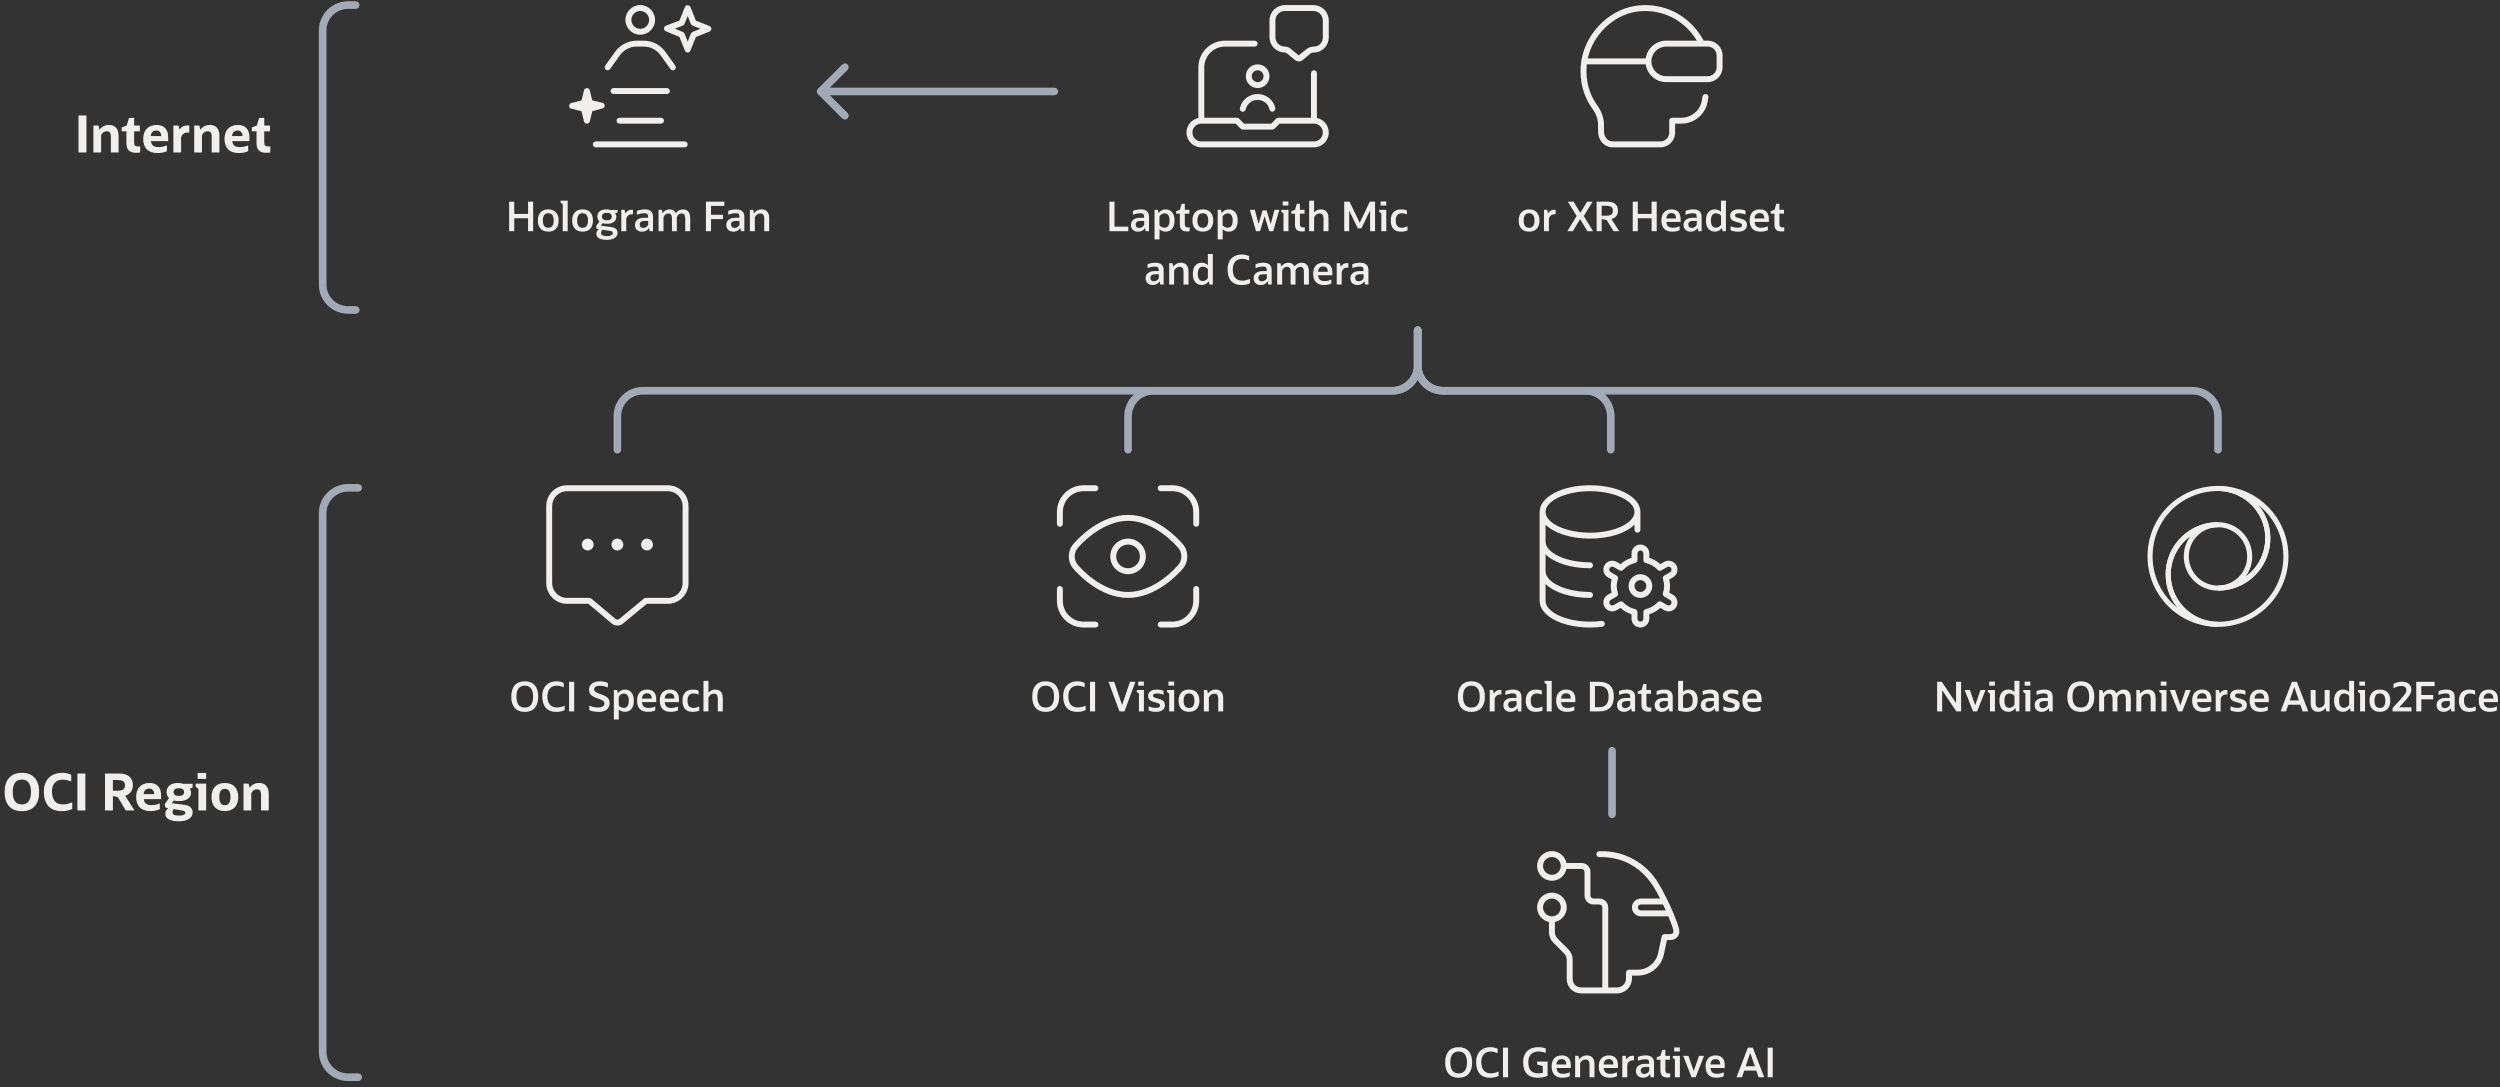 <svg width="984" height="428" viewBox="0 0 984 428" fill="none" xmlns="http://www.w3.org/2000/svg">
<rect x="0" y="0" width="984" height="428" fill="#333333" stroke="none"/>
<g style="mix-blend-mode:multiply">
<path d="M140 122L137 122C131.477 122 127 117.523 127 112L127 12C127 6.477 131.477 2 137 2L140 2" stroke="#A1AAB6" stroke-width="3" stroke-linecap="round"/>
</g>
<g style="mix-blend-mode:multiply">
<path d="M141 424L137 424C131.477 424 127 419.523 127 414L127 202C127 196.477 131.477 192 137 192L141 192" stroke="#A1AAB6" stroke-width="3" stroke-linecap="round"/>
</g>
<path d="M30.901 60V45.46H34.02V60H30.901ZM36.758 60V49.42H38.737L39.157 51.04C40.131 49.8 41.391 49.18 42.938 49.18C44.151 49.18 45.078 49.553 45.718 50.3C46.358 51.033 46.678 52.1 46.678 53.5V60H43.638V53.6C43.638 52.307 43.097 51.66 42.017 51.66C41.538 51.66 41.097 51.8 40.697 52.08C40.311 52.36 40.011 52.753 39.797 53.26V60H36.758ZM49.758 56.36V51.7H47.898V50.18L49.898 49.36L50.798 46.38H52.798V49.42H55.058V51.7H52.798V56.2C52.798 56.72 52.925 57.093 53.178 57.32C53.445 57.533 53.825 57.64 54.318 57.64C54.452 57.64 54.598 57.64 54.758 57.64C54.918 57.627 55.058 57.613 55.178 57.6V60.02C54.858 60.073 54.565 60.107 54.298 60.12C54.045 60.133 53.758 60.14 53.438 60.14C52.225 60.14 51.305 59.833 50.678 59.22C50.065 58.607 49.758 57.653 49.758 56.36ZM65.694 59.5C64.667 59.993 63.44 60.24 62.014 60.24C60.2 60.24 58.807 59.767 57.834 58.82C56.86 57.86 56.374 56.48 56.374 54.68C56.374 52.96 56.84 51.613 57.774 50.64C58.72 49.667 60.02 49.18 61.674 49.18C63.14 49.18 64.26 49.607 65.034 50.46C65.807 51.313 66.194 52.493 66.194 54V55.54H59.394C59.514 56.367 59.807 56.967 60.274 57.34C60.754 57.713 61.44 57.9 62.334 57.9C62.894 57.9 63.427 57.853 63.934 57.76C64.454 57.653 65.04 57.473 65.694 57.22V59.5ZM61.634 51.38C60.207 51.38 59.44 52.107 59.334 53.56H63.494C63.467 52.88 63.287 52.347 62.954 51.96C62.62 51.573 62.18 51.38 61.634 51.38ZM71.282 60H68.242V49.42H70.222L70.642 50.98C70.989 50.473 71.422 50.08 71.942 49.8C72.462 49.507 73.062 49.36 73.742 49.36C74.035 49.36 74.288 49.38 74.502 49.42V52.16H73.862C73.182 52.16 72.615 52.34 72.162 52.7C71.709 53.047 71.415 53.513 71.282 54.1V60ZM76.445 60V49.42H78.425L78.845 51.04C79.818 49.8 81.078 49.18 82.625 49.18C83.838 49.18 84.765 49.553 85.405 50.3C86.045 51.033 86.365 52.1 86.365 53.5V60H83.325V53.6C83.325 52.307 82.785 51.66 81.705 51.66C81.225 51.66 80.785 51.8 80.385 52.08C79.998 52.36 79.698 52.753 79.485 53.26V60H76.445ZM97.686 59.5C96.659 59.993 95.433 60.24 94.006 60.24C92.193 60.24 90.799 59.767 89.826 58.82C88.853 57.86 88.366 56.48 88.366 54.68C88.366 52.96 88.833 51.613 89.766 50.64C90.713 49.667 92.013 49.18 93.666 49.18C95.133 49.18 96.253 49.607 97.026 50.46C97.799 51.313 98.186 52.493 98.186 54V55.54H91.386C91.506 56.367 91.799 56.967 92.266 57.34C92.746 57.713 93.433 57.9 94.326 57.9C94.886 57.9 95.419 57.853 95.926 57.76C96.446 57.653 97.033 57.473 97.686 57.22V59.5ZM93.626 51.38C92.199 51.38 91.433 52.107 91.326 53.56H95.486C95.459 52.88 95.279 52.347 94.946 51.96C94.613 51.573 94.173 51.38 93.626 51.38ZM100.969 56.36V51.7H99.109V50.18L101.109 49.36L102.009 46.38H104.009V49.42H106.269V51.7H104.009V56.2C104.009 56.72 104.136 57.093 104.389 57.32C104.656 57.533 105.036 57.64 105.529 57.64C105.663 57.64 105.809 57.64 105.969 57.64C106.129 57.627 106.269 57.613 106.389 57.6V60.02C106.069 60.073 105.776 60.107 105.509 60.12C105.256 60.133 104.969 60.14 104.649 60.14C103.436 60.14 102.516 59.833 101.889 59.22C101.276 58.607 100.969 57.653 100.969 56.36Z" fill="#F1EFED"/>
<path d="M8.607 319.28C6.433 319.28 4.753 318.627 3.567 317.32C2.393 316 1.807 314.133 1.807 311.72C1.807 309.333 2.4 307.48 3.587 306.16C4.773 304.84 6.447 304.18 8.607 304.18C10.767 304.18 12.44 304.84 13.627 306.16C14.813 307.48 15.407 309.333 15.407 311.72C15.407 314.133 14.82 316 13.647 317.32C12.473 318.627 10.793 319.28 8.607 319.28ZM8.607 316.62C9.82 316.62 10.72 316.2 11.307 315.36C11.907 314.52 12.207 313.307 12.207 311.72C12.207 310.133 11.907 308.927 11.307 308.1C10.72 307.26 9.82 306.84 8.607 306.84C7.393 306.84 6.487 307.26 5.887 308.1C5.3 308.927 5.007 310.133 5.007 311.72C5.007 313.307 5.3 314.52 5.887 315.36C6.487 316.2 7.393 316.62 8.607 316.62ZM28.436 315.82V318.42C27.916 318.66 27.309 318.86 26.616 319.02C25.936 319.193 25.183 319.28 24.356 319.28C22.023 319.28 20.256 318.62 19.056 317.3C17.856 315.967 17.256 314.053 17.256 311.56C17.256 310.027 17.549 308.713 18.136 307.62C18.723 306.513 19.556 305.667 20.636 305.08C21.716 304.48 23.003 304.18 24.496 304.18C25.203 304.18 25.856 304.253 26.456 304.4C27.056 304.547 27.583 304.733 28.036 304.96V307.6C27.329 307.333 26.716 307.147 26.196 307.04C25.689 306.933 25.196 306.88 24.716 306.88C23.343 306.88 22.289 307.287 21.556 308.1C20.823 308.913 20.456 310.067 20.456 311.56C20.456 313.173 20.816 314.42 21.536 315.3C22.256 316.167 23.316 316.6 24.716 316.6C25.276 316.6 25.843 316.54 26.416 316.42C27.003 316.287 27.676 316.087 28.436 315.82ZM30.471 319V304.46H33.591V319H30.471ZM41.33 319V304.46H46.91C48.644 304.46 49.977 304.86 50.91 305.66C51.843 306.46 52.31 307.593 52.31 309.06C52.31 310.087 52.044 310.96 51.51 311.68C50.99 312.4 50.25 312.913 49.29 313.22L52.93 319H49.49L46.41 313.78L44.43 313.28V319H41.33ZM44.43 311.24H45.95C47.163 311.24 48.004 311.087 48.47 310.78C48.95 310.46 49.19 309.907 49.19 309.12C49.19 308.333 48.95 307.787 48.47 307.48C48.004 307.16 47.163 307 45.95 307H44.43V311.24ZM62.901 318.5C61.874 318.993 60.647 319.24 59.221 319.24C57.407 319.24 56.014 318.767 55.041 317.82C54.067 316.86 53.581 315.48 53.581 313.68C53.581 311.96 54.047 310.613 54.981 309.64C55.927 308.667 57.227 308.18 58.881 308.18C60.347 308.18 61.467 308.607 62.241 309.46C63.014 310.313 63.401 311.493 63.401 313V314.54H56.601C56.721 315.367 57.014 315.967 57.481 316.34C57.961 316.713 58.647 316.9 59.541 316.9C60.101 316.9 60.634 316.853 61.141 316.76C61.661 316.653 62.247 316.473 62.901 316.22V318.5ZM58.841 310.38C57.414 310.38 56.647 311.107 56.541 312.56H60.701C60.674 311.88 60.494 311.347 60.161 310.96C59.827 310.573 59.387 310.38 58.841 310.38ZM65.149 317.88L64.809 316.56L66.529 314.1C65.889 313.487 65.569 312.707 65.569 311.76C65.569 310.627 65.962 309.747 66.749 309.12C67.549 308.493 68.656 308.18 70.069 308.18C70.802 308.18 71.496 308.293 72.149 308.52L75.809 308.5V310L74.689 310.46C75.036 310.887 75.209 311.407 75.209 312.02C75.209 313.047 74.782 313.853 73.929 314.44C73.076 315.027 71.896 315.32 70.389 315.32C69.656 315.32 68.996 315.24 68.409 315.08L67.649 316.16L72.369 316.72C74.676 317 75.829 318.027 75.829 319.8C75.829 320.867 75.342 321.707 74.369 322.32C73.396 322.947 72.069 323.26 70.389 323.26C68.656 323.26 67.336 323.007 66.429 322.5C65.522 321.993 65.069 321.253 65.069 320.28C65.069 319.453 65.456 318.72 66.229 318.08L65.149 317.88ZM68.329 311.76C68.329 312.773 69.016 313.28 70.389 313.28C71.762 313.28 72.449 312.773 72.449 311.76C72.449 310.747 71.762 310.24 70.389 310.24C69.016 310.24 68.329 310.747 68.329 311.76ZM67.909 319.68C67.909 320.147 68.102 320.487 68.489 320.7C68.889 320.913 69.522 321.02 70.389 321.02C72.082 321.02 72.929 320.66 72.929 319.94C72.929 319.673 72.849 319.473 72.689 319.34C72.529 319.22 72.216 319.12 71.749 319.04L68.409 318.46C68.076 318.82 67.909 319.227 67.909 319.68ZM77.788 306.56V304.22H81.148V306.56H77.788ZM78.108 319V310.56L77.008 309.64V308.42H81.148V319H78.108ZM88.509 319.24C86.855 319.24 85.562 318.753 84.629 317.78C83.709 316.807 83.249 315.447 83.249 313.7C83.249 311.953 83.709 310.6 84.629 309.64C85.562 308.667 86.855 308.18 88.509 308.18C90.175 308.18 91.469 308.667 92.389 309.64C93.309 310.6 93.769 311.953 93.769 313.7C93.769 315.447 93.309 316.807 92.389 317.78C91.469 318.753 90.175 319.24 88.509 319.24ZM88.509 316.94C89.975 316.94 90.709 315.86 90.709 313.7C90.709 311.553 89.975 310.48 88.509 310.48C87.042 310.48 86.309 311.553 86.309 313.7C86.309 315.86 87.042 316.94 88.509 316.94ZM95.859 319V308.42H97.839L98.259 310.04C99.232 308.8 100.492 308.18 102.039 308.18C103.252 308.18 104.179 308.553 104.819 309.3C105.459 310.033 105.779 311.1 105.779 312.5V319H102.739V312.6C102.739 311.307 102.199 310.66 101.119 310.66C100.639 310.66 100.199 310.8 99.799 311.08C99.412 311.36 99.112 311.753 98.899 312.26V319H95.859Z" fill="#F1EFED"/>
<g clip-path="url(#clip0_88_6049)">
<path d="M495 34.667C492.426 34.667 490.333 32.574 490.333 30C490.333 27.426 492.426 25.333 495 25.333C497.574 25.333 499.667 27.426 499.667 30C499.667 32.574 497.574 34.667 495 34.667ZM495 32.333C496.286 32.333 497.333 31.286 497.333 30C497.333 28.714 496.286 27.667 495 27.667C493.714 27.667 492.667 28.714 492.667 30C492.667 31.286 493.714 32.333 495 32.333ZM501.977 42.595C501.305 39.352 498.372 37 495 37C491.628 37 488.695 39.354 488.023 42.595C487.893 43.228 488.299 43.844 488.929 43.974C489.549 44.093 490.177 43.697 490.308 43.069C490.756 40.904 492.73 39.331 494.998 39.331C497.266 39.331 499.24 40.901 499.688 43.069C499.802 43.62 500.29 43.998 500.831 43.998C501.461 43.867 502.103 43.225 501.974 42.593L501.977 42.595ZM500.833 44C500.913 44 500.754 44.016 500.833 44ZM523 8.048V14.616C523 17.951 520.501 20.664 517.167 20.664C516.896 20.664 516.194 20.76 515.986 20.933L512.778 23.588C512.344 23.973 511.791 24.169 511.233 24.169C510.664 24.169 510.092 23.968 509.635 23.562L506.459 20.935C506.251 20.762 505.985 20.667 505.715 20.667C502.38 20.667 499.667 17.953 499.667 14.619V8.05C499.667 4.716 502.38 2.002 505.715 2.002H516.95C520.284 2.002 522.998 4.716 522.998 8.05L523 8.048ZM520.667 8.048C520.667 5.999 519.001 4.333 516.952 4.333H505.717C503.668 4.333 502.002 5.999 502.002 8.048V14.616C502.002 16.665 503.668 18.331 505.717 18.331C506.529 18.331 507.322 18.616 507.948 19.134L511.156 21.789L514.5 19.134C515.125 18.616 516.355 18.331 517.169 18.331C519.218 18.331 520.669 16.665 520.669 14.616L520.667 8.048ZM523 52.167C523 55.382 520.382 58 517.167 58H472.833C469.618 58 467 55.382 467 52.167C467 49.35 469.007 46.994 471.667 46.45V26.5C471.667 20.711 476.378 16 482.167 16H493.833C494.477 16 495 16.523 495 17.167C495 17.811 494.477 18.333 493.833 18.333H482.167C477.663 18.333 474 21.997 474 26.5V46.333H486.833C487.144 46.333 487.44 46.457 487.659 46.674L489.652 48.667H500.353L502.345 46.674C502.565 46.455 502.861 46.333 503.171 46.333H516.005V28.833C516.005 28.189 516.527 27.667 517.171 27.667C517.815 27.667 518.338 28.189 518.338 28.833V46.45C520.998 46.991 523.005 49.348 523.005 52.167H523ZM520.667 52.167C520.667 50.237 519.096 48.667 517.167 48.667H503.65L501.657 50.659C501.438 50.879 501.141 51 500.831 51H489.164C488.854 51 488.558 50.876 488.338 50.659L486.346 48.667H472.833C470.904 48.667 469.333 50.237 469.333 52.167C469.333 54.096 470.904 55.667 472.833 55.667H517.167C519.096 55.667 520.667 54.096 520.667 52.167Z" fill="#F1EFED"/>
</g>
<path d="M436.677 91V79.368H438.677V89.208H444.085V91H436.677ZM450.954 91L450.682 89.752C450.373 90.211 449.984 90.568 449.514 90.824C449.045 91.069 448.528 91.192 447.962 91.192C447.098 91.192 446.41 90.952 445.898 90.472C445.397 89.992 445.146 89.341 445.146 88.52C445.146 87.645 445.466 86.957 446.106 86.456C446.746 85.955 447.621 85.704 448.73 85.704H450.314V85.304C450.314 84.771 450.202 84.408 449.978 84.216C449.754 84.024 449.36 83.928 448.794 83.928C447.952 83.928 446.992 84.125 445.914 84.52V83C446.341 82.819 446.826 82.675 447.37 82.568C447.914 82.461 448.448 82.408 448.97 82.408C451.157 82.408 452.25 83.368 452.25 85.288V91H450.954ZM448.362 89.72C448.757 89.72 449.13 89.619 449.482 89.416C449.834 89.203 450.122 88.909 450.346 88.536V86.952H448.954C447.664 86.952 447.018 87.421 447.018 88.36C447.018 88.787 447.136 89.123 447.37 89.368C447.605 89.603 447.936 89.72 448.362 89.72ZM454.425 94.216V82.584H455.721L456.009 83.88C456.339 83.411 456.739 83.048 457.209 82.792C457.689 82.536 458.201 82.408 458.745 82.408C459.854 82.408 460.723 82.797 461.353 83.576C461.982 84.344 462.297 85.421 462.297 86.808C462.297 88.195 461.982 89.272 461.353 90.04C460.734 90.797 459.865 91.176 458.745 91.176C457.827 91.176 457.038 90.861 456.377 90.232V94.216H454.425ZM458.377 83.976C457.971 83.976 457.587 84.088 457.225 84.312C456.873 84.525 456.585 84.813 456.361 85.176V88.68C456.894 89.309 457.566 89.624 458.377 89.624C459.006 89.624 459.486 89.384 459.817 88.904C460.158 88.413 460.329 87.709 460.329 86.792C460.329 85.875 460.158 85.176 459.817 84.696C459.486 84.216 459.006 83.976 458.377 83.976ZM464.386 88.264V84.104H462.93V83.128L464.434 82.552L465.09 80.216H466.338V82.584H468.146V84.104H466.338V88.248C466.338 88.696 466.439 89.021 466.642 89.224C466.844 89.416 467.143 89.512 467.538 89.512C467.655 89.512 467.778 89.512 467.906 89.512C468.044 89.501 468.156 89.491 468.242 89.48V91.016C468.028 91.048 467.831 91.069 467.65 91.08C467.479 91.091 467.287 91.096 467.074 91.096C466.167 91.096 465.49 90.867 465.042 90.408C464.604 89.949 464.386 89.235 464.386 88.264ZM473.431 91.176C472.141 91.176 471.133 90.792 470.407 90.024C469.693 89.256 469.335 88.179 469.335 86.792C469.335 85.405 469.693 84.328 470.407 83.56C471.133 82.792 472.141 82.408 473.431 82.408C474.733 82.408 475.741 82.792 476.455 83.56C477.17 84.328 477.527 85.405 477.527 86.792C477.527 88.179 477.17 89.256 476.455 90.024C475.741 90.792 474.733 91.176 473.431 91.176ZM473.431 89.656C474.85 89.656 475.559 88.701 475.559 86.792C475.559 84.883 474.85 83.928 473.431 83.928C472.013 83.928 471.303 84.883 471.303 86.792C471.303 88.701 472.013 89.656 473.431 89.656ZM479.284 94.216V82.584H480.58L480.868 83.88C481.199 83.411 481.599 83.048 482.068 82.792C482.548 82.536 483.06 82.408 483.604 82.408C484.713 82.408 485.583 82.797 486.212 83.576C486.841 84.344 487.156 85.421 487.156 86.808C487.156 88.195 486.841 89.272 486.212 90.04C485.593 90.797 484.724 91.176 483.604 91.176C482.687 91.176 481.897 90.861 481.236 90.232V94.216H479.284ZM483.236 83.976C482.831 83.976 482.447 84.088 482.084 84.312C481.732 84.525 481.444 84.813 481.22 85.176V88.68C481.753 89.309 482.425 89.624 483.236 89.624C483.865 89.624 484.345 89.384 484.676 88.904C485.017 88.413 485.188 87.709 485.188 86.792C485.188 85.875 485.017 85.176 484.676 84.696C484.345 84.216 483.865 83.976 483.236 83.976ZM494.367 91L491.935 82.584H493.903L495.359 88.104L496.959 82.824H498.543L500.143 88.2L501.647 82.584H503.551L501.135 91H499.567L497.743 85.064L495.935 91H494.367ZM504.89 80.888V79.288H507.114V80.888H504.89ZM505.178 91V84.008L504.33 83.384V82.584H507.13V91H505.178ZM509.698 88.264V84.104H508.242V83.128L509.746 82.552L510.402 80.216H511.65V82.584H513.458V84.104H511.65V88.248C511.65 88.696 511.752 89.021 511.954 89.224C512.157 89.416 512.456 89.512 512.85 89.512C512.968 89.512 513.09 89.512 513.218 89.512C513.357 89.501 513.469 89.491 513.554 89.48V91.016C513.341 91.048 513.144 91.069 512.962 91.08C512.792 91.091 512.6 91.096 512.386 91.096C511.48 91.096 510.802 90.867 510.354 90.408C509.917 89.949 509.698 89.235 509.698 88.264ZM515.284 91V78.984H517.236V83.64C517.567 83.245 517.951 82.941 518.388 82.728C518.836 82.515 519.337 82.408 519.892 82.408C520.863 82.408 521.604 82.701 522.116 83.288C522.628 83.864 522.884 84.707 522.884 85.816V91H520.932V85.88C520.932 84.643 520.404 84.024 519.348 84.024C518.889 84.024 518.468 84.163 518.084 84.44C517.711 84.717 517.428 85.091 517.236 85.56V91H515.284ZM529.083 91V79.368H531.163L535.195 87.688L539.163 79.368H541.227V91H539.275V82.824L535.851 89.88H534.443L531.035 82.936V91H529.083ZM543.405 80.888V79.288H545.629V80.888H543.405ZM543.693 91V84.008L542.845 83.384V82.584H545.645V91H543.693ZM553.99 89.096V90.68C553.659 90.84 553.27 90.963 552.822 91.048C552.374 91.144 551.904 91.192 551.414 91.192C548.736 91.192 547.398 89.693 547.398 86.696C547.398 85.331 547.755 84.275 548.47 83.528C549.195 82.781 550.214 82.408 551.526 82.408C552.368 82.408 553.11 82.552 553.75 82.84V84.408C553.142 84.099 552.523 83.944 551.894 83.944C550.208 83.944 549.366 84.861 549.366 86.696C549.366 87.699 549.558 88.44 549.942 88.92C550.336 89.4 550.934 89.64 551.734 89.64C552.374 89.64 553.126 89.459 553.99 89.096ZM456.72 112L456.448 110.752C456.139 111.211 455.749 111.568 455.28 111.824C454.811 112.069 454.293 112.192 453.728 112.192C452.864 112.192 452.176 111.952 451.664 111.472C451.163 110.992 450.912 110.341 450.912 109.52C450.912 108.645 451.232 107.957 451.872 107.456C452.512 106.955 453.387 106.704 454.496 106.704H456.08V106.304C456.08 105.771 455.968 105.408 455.744 105.216C455.52 105.024 455.125 104.928 454.56 104.928C453.717 104.928 452.757 105.125 451.68 105.52V104C452.107 103.819 452.592 103.675 453.136 103.568C453.68 103.461 454.213 103.408 454.736 103.408C456.923 103.408 458.016 104.368 458.016 106.288V112H456.72ZM454.128 110.72C454.523 110.72 454.896 110.619 455.248 110.416C455.6 110.203 455.888 109.909 456.112 109.536V107.952H454.72C453.429 107.952 452.784 108.421 452.784 109.36C452.784 109.787 452.901 110.123 453.136 110.368C453.371 110.603 453.701 110.72 454.128 110.72ZM460.19 112V103.584H461.486L461.774 104.944C462.148 104.453 462.585 104.075 463.086 103.808C463.598 103.541 464.169 103.408 464.798 103.408C465.769 103.408 466.51 103.701 467.022 104.288C467.534 104.864 467.79 105.707 467.79 106.816V112H465.838V106.88C465.838 105.643 465.31 105.024 464.254 105.024C463.796 105.024 463.374 105.163 462.99 105.44C462.617 105.717 462.334 106.091 462.142 106.56V112H460.19ZM476.068 112L475.78 110.704C475.449 111.173 475.044 111.536 474.564 111.792C474.094 112.048 473.588 112.176 473.044 112.176C471.934 112.176 471.065 111.792 470.436 111.024C469.806 110.245 469.492 109.163 469.492 107.776C469.492 106.389 469.801 105.317 470.42 104.56C471.049 103.792 471.924 103.408 473.044 103.408C473.961 103.408 474.75 103.723 475.412 104.352V99.984H477.364V112H476.068ZM471.46 107.792C471.46 108.699 471.625 109.397 471.956 109.888C472.297 110.368 472.782 110.608 473.412 110.608C473.817 110.608 474.196 110.501 474.548 110.288C474.91 110.064 475.204 109.771 475.428 109.408V105.904C474.894 105.275 474.222 104.96 473.412 104.96C472.782 104.96 472.297 105.205 471.956 105.696C471.625 106.176 471.46 106.875 471.46 107.792ZM492.014 109.792V111.488C491.566 111.723 491.065 111.899 490.51 112.016C489.956 112.144 489.364 112.208 488.734 112.208C486.942 112.208 485.566 111.68 484.606 110.624C483.657 109.568 483.182 108.043 483.182 106.048C483.182 104.821 483.406 103.771 483.854 102.896C484.313 102.021 484.964 101.349 485.806 100.88C486.66 100.4 487.668 100.16 488.83 100.16C489.342 100.16 489.849 100.219 490.35 100.336C490.852 100.453 491.284 100.619 491.646 100.832V102.512C491.092 102.288 490.606 102.128 490.19 102.032C489.774 101.936 489.364 101.888 488.958 101.888C487.764 101.888 486.841 102.256 486.19 102.992C485.54 103.717 485.214 104.736 485.214 106.048C485.214 107.467 485.534 108.56 486.174 109.328C486.825 110.085 487.753 110.464 488.958 110.464C489.428 110.464 489.902 110.411 490.382 110.304C490.873 110.197 491.417 110.027 492.014 109.792ZM499.236 112L498.964 110.752C498.654 111.211 498.265 111.568 497.796 111.824C497.326 112.069 496.809 112.192 496.244 112.192C495.38 112.192 494.692 111.952 494.18 111.472C493.678 110.992 493.428 110.341 493.428 109.52C493.428 108.645 493.748 107.957 494.388 107.456C495.028 106.955 495.902 106.704 497.012 106.704H498.596V106.304C498.596 105.771 498.484 105.408 498.26 105.216C498.036 105.024 497.641 104.928 497.076 104.928C496.233 104.928 495.273 105.125 494.196 105.52V104C494.622 103.819 495.108 103.675 495.652 103.568C496.196 103.461 496.729 103.408 497.252 103.408C499.438 103.408 500.532 104.368 500.532 106.288V112H499.236ZM496.644 110.72C497.038 110.72 497.412 110.619 497.764 110.416C498.116 110.203 498.404 109.909 498.628 109.536V107.952H497.236C495.945 107.952 495.3 108.421 495.3 109.36C495.3 109.787 495.417 110.123 495.652 110.368C495.886 110.603 496.217 110.72 496.644 110.72ZM502.706 112V103.584H504.002L504.29 104.896C504.621 104.427 505.026 104.064 505.506 103.808C505.986 103.541 506.503 103.408 507.058 103.408C508.253 103.408 509.074 103.899 509.522 104.88C509.842 104.421 510.247 104.064 510.738 103.808C511.229 103.541 511.762 103.408 512.338 103.408C513.255 103.408 513.954 103.701 514.434 104.288C514.925 104.864 515.17 105.707 515.17 106.816V112H513.218V106.88C513.218 105.643 512.738 105.024 511.778 105.024C511.33 105.024 510.941 105.157 510.61 105.424C510.29 105.68 510.055 106.043 509.906 106.512V112H507.986V106.88C507.986 105.643 507.501 105.024 506.53 105.024C506.093 105.024 505.709 105.163 505.378 105.44C505.047 105.717 504.807 106.091 504.658 106.56V112H502.706ZM524.019 111.6C523.667 111.781 523.24 111.925 522.739 112.032C522.237 112.139 521.704 112.192 521.139 112.192C519.752 112.192 518.691 111.813 517.955 111.056C517.229 110.299 516.867 109.195 516.867 107.744C516.867 106.357 517.213 105.291 517.907 104.544C518.611 103.787 519.597 103.408 520.867 103.408C522.04 103.408 522.925 103.744 523.523 104.416C524.12 105.077 524.419 106.027 524.419 107.264V108.352H518.803C518.877 109.152 519.117 109.733 519.523 110.096C519.939 110.459 520.541 110.64 521.331 110.64C521.8 110.64 522.243 110.597 522.659 110.512C523.075 110.416 523.528 110.267 524.019 110.064V111.6ZM520.851 104.88C519.571 104.88 518.883 105.579 518.787 106.976H522.627C522.616 105.579 522.024 104.88 520.851 104.88ZM526.128 112V103.584H527.424L527.728 104.976C527.994 104.528 528.33 104.181 528.736 103.936C529.141 103.68 529.616 103.552 530.16 103.552C530.362 103.552 530.549 103.568 530.72 103.6V105.344H530.256C529.669 105.344 529.189 105.509 528.816 105.84C528.442 106.16 528.197 106.587 528.08 107.12V112H526.128ZM537.314 112L537.042 110.752C536.732 111.211 536.343 111.568 535.874 111.824C535.404 112.069 534.887 112.192 534.322 112.192C533.458 112.192 532.77 111.952 532.258 111.472C531.756 110.992 531.506 110.341 531.506 109.52C531.506 108.645 531.826 107.957 532.466 107.456C533.106 106.955 533.98 106.704 535.09 106.704H536.674V106.304C536.674 105.771 536.562 105.408 536.338 105.216C536.114 105.024 535.719 104.928 535.154 104.928C534.311 104.928 533.351 105.125 532.274 105.52V104C532.7 103.819 533.186 103.675 533.73 103.568C534.274 103.461 534.807 103.408 535.33 103.408C537.516 103.408 538.61 104.368 538.61 106.288V112H537.314ZM534.722 110.72C535.116 110.72 535.49 110.619 535.842 110.416C536.194 110.203 536.482 109.909 536.706 109.536V107.952H535.314C534.023 107.952 533.378 108.421 533.378 109.36C533.378 109.787 533.495 110.123 533.73 110.368C533.964 110.603 534.295 110.72 534.722 110.72Z" fill="#F1EFED"/>
<g clip-path="url(#clip1_88_6049)">
<path d="M651.139 345.269C648.178 341.319 644.181 338.404 639.713 336.703C636.458 335.425 632.921 334.935 629.446 335.033C628.802 335.063 628.305 335.609 628.336 336.251C628.366 336.895 628.912 337.45 629.554 337.361C633.52 337.238 637.503 338.054 641.052 339.837C646.965 342.971 650.243 347.227 653.41 353.667H645.833C643.904 353.667 642.333 355.237 642.333 357.167C642.333 359.096 643.904 360.667 645.833 360.667H656.641C657.843 363.525 658.667 365.863 658.667 366.607C658.667 366.927 658.543 367.667 657.393 367.667H655.162C654.611 367.667 654.14 368.052 654.026 368.591L652.623 375.194C651.828 378.944 648.47 381.664 644.634 381.664H641.167C640.523 381.664 640 382.187 640 382.831V385.164C640 387.094 638.43 388.664 636.5 388.664H633V357.167C633 355.237 631.43 353.667 629.5 353.667H627.167C626.525 353.667 626 353.142 626 352.5V343.167C626 341.237 624.43 339.667 622.5 339.667H616.548C616.006 337.007 613.65 335 610.833 335C607.616 335 605 337.616 605 340.833C605 344.051 607.616 346.667 610.833 346.667C613.652 346.667 616.006 344.66 616.548 342H622.5C623.142 342 623.667 342.525 623.667 343.167V352.5C623.667 354.43 625.237 356 627.167 356H629.5C630.142 356 630.667 356.525 630.667 357.167V388.667H622.5C620.885 388.667 619 387.75 619 385.167V377.765C619 376.207 618.393 374.744 617.292 373.64L613.027 369.375C612.376 368.724 612.002 367.821 612.002 366.899V362.881C614.662 362.34 616.669 359.983 616.669 357.167C616.669 353.949 614.053 351.333 610.836 351.333C607.618 351.333 605.002 353.949 605.002 357.167C605.002 359.985 607.009 362.34 609.669 362.881V366.899C609.669 368.458 610.276 369.921 611.377 371.024L615.642 375.29C616.293 375.941 616.667 376.844 616.667 377.765V385.167C616.667 388.601 619.065 391 622.5 391H636.5C639.718 391 642.333 388.384 642.333 385.167V384H644.634C649.564 384 653.883 380.5 654.905 375.679L656.112 370H657.393C660.039 370 661 367.972 661 366.607C661 363.611 654.345 349.231 651.139 345.269ZM645.833 358.333C645.192 358.333 644.667 357.808 644.667 357.167C644.667 356.525 645.192 356 645.833 356H654.553C654.924 356.784 655.281 357.563 655.626 358.333H645.833ZM610.833 344.333C608.904 344.333 607.333 342.763 607.333 340.833C607.333 338.904 608.904 337.333 610.833 337.333C612.763 337.333 614.333 338.904 614.333 340.833C614.333 342.763 612.763 344.333 610.833 344.333ZM610.833 360.667C608.904 360.667 607.333 359.096 607.333 357.167C607.333 355.237 608.904 353.667 610.833 353.667C612.763 353.667 614.333 355.237 614.333 357.167C614.333 359.096 612.763 360.667 610.833 360.667Z" fill="#F1EFED"/>
</g>
<path d="M574.127 424.208C572.421 424.208 571.109 423.685 570.191 422.64C569.274 421.595 568.815 420.107 568.815 418.176C568.815 416.256 569.274 414.773 570.191 413.728C571.119 412.683 572.431 412.16 574.127 412.16C575.823 412.16 577.13 412.683 578.047 413.728C578.975 414.773 579.439 416.256 579.439 418.176C579.439 420.107 578.981 421.595 578.063 422.64C577.146 423.685 575.834 424.208 574.127 424.208ZM574.127 422.496C576.314 422.496 577.407 421.056 577.407 418.176C577.407 416.757 577.13 415.685 576.575 414.96C576.021 414.235 575.205 413.872 574.127 413.872C573.05 413.872 572.234 414.235 571.679 414.96C571.125 415.685 570.847 416.757 570.847 418.176C570.847 421.056 571.941 422.496 574.127 422.496ZM589.835 421.792V423.488C589.387 423.723 588.885 423.899 588.331 424.016C587.776 424.144 587.184 424.208 586.555 424.208C584.763 424.208 583.387 423.68 582.427 422.624C581.477 421.568 581.003 420.043 581.003 418.048C581.003 416.821 581.227 415.771 581.675 414.896C582.133 414.021 582.784 413.349 583.627 412.88C584.48 412.4 585.488 412.16 586.651 412.16C587.163 412.16 587.669 412.219 588.171 412.336C588.672 412.453 589.104 412.619 589.467 412.832V414.512C588.912 414.288 588.427 414.128 588.011 414.032C587.595 413.936 587.184 413.888 586.779 413.888C585.584 413.888 584.661 414.256 584.011 414.992C583.36 415.717 583.035 416.736 583.035 418.048C583.035 419.467 583.355 420.56 583.995 421.328C584.645 422.085 585.573 422.464 586.779 422.464C587.248 422.464 587.723 422.411 588.203 422.304C588.693 422.197 589.237 422.027 589.835 421.792ZM591.575 424V412.368H593.575V424H591.575ZM605.039 419.008V417.856H609.135V423.424C608.612 423.68 608.02 423.872 607.359 424C606.697 424.139 606.02 424.208 605.327 424.208C603.417 424.208 601.967 423.691 600.975 422.656C599.993 421.611 599.503 420.075 599.503 418.048C599.503 416.811 599.743 415.755 600.223 414.88C600.703 414.005 601.391 413.333 602.287 412.864C603.193 412.395 604.281 412.16 605.551 412.16C606.073 412.16 606.575 412.208 607.055 412.304C607.545 412.389 607.993 412.523 608.399 412.704V414.4C607.865 414.219 607.38 414.091 606.943 414.016C606.505 413.931 606.068 413.888 605.631 413.888C604.319 413.888 603.305 414.251 602.591 414.976C601.887 415.691 601.535 416.715 601.535 418.048C601.535 420.992 602.815 422.464 605.375 422.464C605.993 422.464 606.617 422.4 607.247 422.272V419.6L605.039 419.008ZM617.87 423.6C617.518 423.781 617.091 423.925 616.59 424.032C616.089 424.139 615.555 424.192 614.99 424.192C613.603 424.192 612.542 423.813 611.806 423.056C611.081 422.299 610.718 421.195 610.718 419.744C610.718 418.357 611.065 417.291 611.758 416.544C612.462 415.787 613.449 415.408 614.718 415.408C615.891 415.408 616.777 415.744 617.374 416.416C617.971 417.077 618.27 418.027 618.27 419.264V420.352H612.654C612.729 421.152 612.969 421.733 613.374 422.096C613.79 422.459 614.393 422.64 615.182 422.64C615.651 422.64 616.094 422.597 616.51 422.512C616.926 422.416 617.379 422.267 617.87 422.064V423.6ZM614.702 416.88C613.422 416.88 612.734 417.579 612.638 418.976H616.478C616.467 417.579 615.875 416.88 614.702 416.88ZM619.979 424V415.584H621.275L621.563 416.944C621.937 416.453 622.374 416.075 622.875 415.808C623.387 415.541 623.958 415.408 624.587 415.408C625.558 415.408 626.299 415.701 626.811 416.288C627.323 416.864 627.579 417.707 627.579 418.816V424H625.627V418.88C625.627 417.643 625.099 417.024 624.043 417.024C623.585 417.024 623.163 417.163 622.779 417.44C622.406 417.717 622.123 418.091 621.931 418.56V424H619.979ZM636.433 423.6C636.081 423.781 635.654 423.925 635.153 424.032C634.651 424.139 634.118 424.192 633.553 424.192C632.166 424.192 631.105 423.813 630.369 423.056C629.643 422.299 629.281 421.195 629.281 419.744C629.281 418.357 629.627 417.291 630.321 416.544C631.025 415.787 632.011 415.408 633.281 415.408C634.454 415.408 635.339 415.744 635.937 416.416C636.534 417.077 636.833 418.027 636.833 419.264V420.352H631.217C631.291 421.152 631.531 421.733 631.937 422.096C632.353 422.459 632.955 422.64 633.745 422.64C634.214 422.64 634.657 422.597 635.073 422.512C635.489 422.416 635.942 422.267 636.433 422.064V423.6ZM633.265 416.88C631.985 416.88 631.297 417.579 631.201 418.976H635.041C635.03 417.579 634.438 416.88 633.265 416.88ZM638.542 424V415.584H639.838L640.142 416.976C640.409 416.528 640.745 416.181 641.15 415.936C641.555 415.68 642.03 415.552 642.574 415.552C642.777 415.552 642.963 415.568 643.134 415.6V417.344H642.67C642.083 417.344 641.603 417.509 641.23 417.84C640.857 418.16 640.611 418.587 640.494 419.12V424H638.542ZM649.728 424L649.456 422.752C649.146 423.211 648.757 423.568 648.288 423.824C647.818 424.069 647.301 424.192 646.736 424.192C645.872 424.192 645.184 423.952 644.672 423.472C644.17 422.992 643.92 422.341 643.92 421.52C643.92 420.645 644.24 419.957 644.88 419.456C645.52 418.955 646.394 418.704 647.504 418.704H649.088V418.304C649.088 417.771 648.976 417.408 648.752 417.216C648.528 417.024 648.133 416.928 647.568 416.928C646.725 416.928 645.765 417.125 644.688 417.52V416C645.114 415.819 645.6 415.675 646.144 415.568C646.688 415.461 647.221 415.408 647.744 415.408C649.93 415.408 651.024 416.368 651.024 418.288V424H649.728ZM647.136 422.72C647.53 422.72 647.904 422.619 648.256 422.416C648.608 422.203 648.896 421.909 649.12 421.536V419.952H647.728C646.437 419.952 645.792 420.421 645.792 421.36C645.792 421.787 645.909 422.123 646.144 422.368C646.378 422.603 646.709 422.72 647.136 422.72ZM653.534 421.264V417.104H652.078V416.128L653.582 415.552L654.238 413.216H655.486V415.584H657.294V417.104H655.486V421.248C655.486 421.696 655.587 422.021 655.79 422.224C655.993 422.416 656.291 422.512 656.686 422.512C656.803 422.512 656.926 422.512 657.054 422.512C657.193 422.501 657.305 422.491 657.39 422.48V424.016C657.177 424.048 656.979 424.069 656.798 424.08C656.627 424.091 656.435 424.096 656.222 424.096C655.315 424.096 654.638 423.867 654.19 423.408C653.753 422.949 653.534 422.235 653.534 421.264ZM658.96 413.888V412.288H661.184V413.888H658.96ZM659.248 424V417.008L658.4 416.384V415.584H661.2V424H659.248ZM665.801 424L662.505 415.584H664.569L666.649 421.6L668.729 415.584H670.713L667.417 424H665.801ZM678.464 423.6C678.112 423.781 677.685 423.925 677.184 424.032C676.683 424.139 676.149 424.192 675.584 424.192C674.197 424.192 673.136 423.813 672.4 423.056C671.675 422.299 671.312 421.195 671.312 419.744C671.312 418.357 671.659 417.291 672.352 416.544C673.056 415.787 674.043 415.408 675.312 415.408C676.485 415.408 677.371 415.744 677.968 416.416C678.565 417.077 678.864 418.027 678.864 419.264V420.352H673.248C673.323 421.152 673.563 421.733 673.968 422.096C674.384 422.459 674.987 422.64 675.776 422.64C676.245 422.64 676.688 422.597 677.104 422.512C677.52 422.416 677.973 422.267 678.464 422.064V423.6ZM675.296 416.88C674.016 416.88 673.328 417.579 673.232 418.976H677.072C677.061 417.579 676.469 416.88 675.296 416.88ZM683.503 424L687.951 412.368H689.919L694.399 424H692.175L691.279 421.376H686.543L685.647 424H683.503ZM687.119 419.68H690.703L688.895 414.416L687.119 419.68ZM695.747 424V412.368H697.747V424H695.747Z" fill="#F1EFED"/>
<path d="M899.736 219C899.736 233.768 887.767 245.737 872.999 245.737C862.17 245.737 853.391 236.958 853.391 226.129C853.391 223.612 853.866 221.209 854.729 219C857.578 211.698 864.687 206.525 872.999 206.525C866.109 206.525 860.52 212.11 860.52 219C860.52 225.889 866.109 231.478 872.999 231.478C881.311 231.478 888.419 226.306 891.268 219C892.131 216.79 892.607 214.387 892.607 211.87C892.607 211.58 892.607 211.294 892.586 211.008C892.56 210.414 892.51 209.833 892.434 209.257C892.396 208.971 892.35 208.684 892.299 208.402C892.249 208.112 892.19 207.826 892.127 207.544C892.102 207.43 892.076 207.321 892.047 207.211C892.026 207.119 892.005 207.03 891.98 206.942C891.942 206.795 891.904 206.647 891.862 206.504C891.815 206.344 891.773 206.193 891.723 206.041C891.677 205.894 891.63 205.747 891.58 205.599C891.5 205.351 891.411 205.107 891.315 204.867C891.264 204.728 891.209 204.594 891.155 204.459C890.969 203.996 890.763 203.541 890.536 203.1C890.485 202.994 890.431 202.889 890.376 202.788C890.334 202.7 890.288 202.611 890.237 202.527C890.161 202.388 890.086 202.249 890.006 202.111C889.93 201.976 889.85 201.841 889.766 201.707C889.728 201.635 889.686 201.568 889.64 201.5C889.576 201.399 889.513 201.302 889.45 201.206C888.524 199.771 887.413 198.466 886.146 197.33C885.978 197.174 885.805 197.027 885.633 196.879C884.901 196.261 884.126 195.692 883.306 195.187C883.045 195.027 882.779 194.872 882.514 194.724C882.38 194.649 882.245 194.577 882.11 194.506C881.976 194.434 881.837 194.362 881.698 194.295C881.437 194.165 881.168 194.038 880.898 193.921C880.709 193.836 880.519 193.756 880.326 193.681C880.221 193.634 880.115 193.596 880.006 193.554C879.863 193.5 879.72 193.445 879.572 193.394C879.425 193.34 879.278 193.289 879.131 193.243C878.983 193.192 878.836 193.146 878.684 193.1C878.575 193.066 878.466 193.033 878.356 193.003C878.205 192.961 878.053 192.919 877.897 192.881C877.83 192.86 877.759 192.843 877.691 192.831C877.569 192.797 877.447 192.767 877.325 192.742C876.862 192.637 876.395 192.549 875.924 192.481C875.768 192.456 875.608 192.435 875.452 192.414C875.292 192.393 875.132 192.376 874.972 192.359C874.653 192.33 874.333 192.304 874.009 192.288C888.305 192.818 899.736 204.573 899.736 219Z" stroke="#F1EFED" stroke-width="2" stroke-miterlimit="10"/>
<path d="M892.607 211.871C892.607 214.387 892.132 216.791 891.269 219C888.42 226.306 881.311 231.479 872.999 231.479C879.889 231.479 885.478 225.894 885.478 219C885.478 212.106 879.889 206.526 872.999 206.526C864.687 206.526 857.579 211.698 854.729 219C853.867 221.21 853.391 223.613 853.391 226.13C853.391 236.958 862.17 245.738 872.999 245.738C858.231 245.738 846.262 233.768 846.262 219C846.262 204.232 857.692 192.818 871.989 192.288C872.326 192.271 872.662 192.263 872.999 192.263C873.336 192.263 873.673 192.271 874.009 192.288C874.333 192.305 874.653 192.33 874.973 192.359C875.133 192.376 875.293 192.393 875.453 192.414C875.608 192.435 875.768 192.456 875.924 192.482C876.395 192.549 876.863 192.637 877.326 192.742C877.448 192.768 877.57 192.797 877.692 192.831C877.759 192.843 877.831 192.86 877.898 192.881C878.054 192.919 878.205 192.961 878.357 193.003C878.466 193.033 878.576 193.067 878.685 193.1C878.836 193.147 878.984 193.193 879.131 193.243C879.278 193.29 879.426 193.34 879.573 193.395C879.72 193.445 879.863 193.5 880.006 193.555C880.116 193.597 880.221 193.635 880.326 193.681C880.52 193.757 880.709 193.837 880.899 193.921C881.168 194.039 881.437 194.165 881.698 194.295C881.837 194.363 881.976 194.434 882.111 194.506C882.245 194.577 882.38 194.649 882.515 194.725C882.78 194.872 883.045 195.028 883.306 195.188C884.127 195.693 884.901 196.261 885.633 196.88C885.806 197.027 885.979 197.174 886.147 197.33C887.414 198.466 888.525 199.771 889.451 201.206C889.514 201.303 889.577 201.4 889.64 201.501C889.686 201.568 889.728 201.635 889.766 201.707C889.85 201.842 889.93 201.976 890.006 202.111C890.086 202.25 890.162 202.389 890.238 202.528C890.288 202.612 890.334 202.7 890.377 202.788C890.431 202.889 890.486 202.995 890.536 203.1C890.764 203.542 890.97 203.996 891.155 204.459C891.21 204.594 891.265 204.729 891.315 204.868C891.412 205.107 891.5 205.352 891.58 205.6C891.631 205.747 891.677 205.894 891.723 206.042C891.774 206.193 891.816 206.345 891.862 206.5C891.904 206.648 891.942 206.795 891.98 206.942C892.005 207.031 892.026 207.119 892.047 207.212C892.077 207.321 892.102 207.431 892.127 207.544C892.19 207.826 892.249 208.112 892.3 208.403C892.35 208.685 892.397 208.971 892.435 209.257C892.51 209.834 892.561 210.415 892.586 211.008C892.603 211.294 892.607 211.58 892.607 211.871Z" stroke="#F1EFED" stroke-width="2" stroke-miterlimit="10"/>
<path d="M762.443 280V268.368H764.315L769.899 276.72V268.368H771.883V280H770.011L764.427 271.664V280H762.443ZM776.59 280L773.294 271.584H775.358L777.438 277.6L779.518 271.584H781.502L778.206 280H776.59ZM782.968 269.888V268.288H785.192V269.888H782.968ZM783.256 280V273.008L782.408 272.384V271.584H785.208V280H783.256ZM793.536 280L793.248 278.704C792.918 279.173 792.512 279.536 792.032 279.792C791.563 280.048 791.056 280.176 790.512 280.176C789.403 280.176 788.534 279.792 787.904 279.024C787.275 278.245 786.96 277.163 786.96 275.776C786.96 274.389 787.27 273.317 787.888 272.56C788.518 271.792 789.392 271.408 790.512 271.408C791.43 271.408 792.219 271.723 792.88 272.352V267.984H794.832V280H793.536ZM788.928 275.792C788.928 276.699 789.094 277.397 789.424 277.888C789.766 278.368 790.251 278.608 790.88 278.608C791.286 278.608 791.664 278.501 792.016 278.288C792.379 278.064 792.672 277.771 792.896 277.408V273.904C792.363 273.275 791.691 272.96 790.88 272.96C790.251 272.96 789.766 273.205 789.424 273.696C789.094 274.176 788.928 274.875 788.928 275.792ZM796.905 269.888V268.288H799.129V269.888H796.905ZM797.193 280V273.008L796.345 272.384V271.584H799.145V280H797.193ZM806.642 280L806.37 278.752C806.06 279.211 805.671 279.568 805.202 279.824C804.732 280.069 804.215 280.192 803.65 280.192C802.786 280.192 802.098 279.952 801.586 279.472C801.084 278.992 800.834 278.341 800.834 277.52C800.834 276.645 801.154 275.957 801.794 275.456C802.434 274.955 803.308 274.704 804.418 274.704H806.002V274.304C806.002 273.771 805.89 273.408 805.666 273.216C805.442 273.024 805.047 272.928 804.482 272.928C803.639 272.928 802.679 273.125 801.602 273.52V272C802.028 271.819 802.514 271.675 803.058 271.568C803.602 271.461 804.135 271.408 804.658 271.408C806.844 271.408 807.938 272.368 807.938 274.288V280H806.642ZM804.05 278.72C804.444 278.72 804.818 278.619 805.17 278.416C805.522 278.203 805.81 277.909 806.034 277.536V275.952H804.642C803.351 275.952 802.706 276.421 802.706 277.36C802.706 277.787 802.823 278.123 803.058 278.368C803.292 278.603 803.623 278.72 804.05 278.72ZM819.01 280.208C817.303 280.208 815.991 279.685 815.074 278.64C814.157 277.595 813.698 276.107 813.698 274.176C813.698 272.256 814.157 270.773 815.074 269.728C816.002 268.683 817.314 268.16 819.01 268.16C820.706 268.16 822.013 268.683 822.93 269.728C823.858 270.773 824.322 272.256 824.322 274.176C824.322 276.107 823.863 277.595 822.946 278.64C822.029 279.685 820.717 280.208 819.01 280.208ZM819.01 278.496C821.197 278.496 822.29 277.056 822.29 274.176C822.29 272.757 822.013 271.685 821.458 270.96C820.903 270.235 820.087 269.872 819.01 269.872C817.933 269.872 817.117 270.235 816.562 270.96C816.007 271.685 815.73 272.757 815.73 274.176C815.73 277.056 816.823 278.496 819.01 278.496ZM826.222 280V271.584H827.518L827.806 272.896C828.136 272.427 828.542 272.064 829.022 271.808C829.502 271.541 830.019 271.408 830.574 271.408C831.768 271.408 832.59 271.899 833.038 272.88C833.358 272.421 833.763 272.064 834.254 271.808C834.744 271.541 835.278 271.408 835.854 271.408C836.771 271.408 837.47 271.701 837.95 272.288C838.44 272.864 838.686 273.707 838.686 274.816V280H836.734V274.88C836.734 273.643 836.254 273.024 835.294 273.024C834.846 273.024 834.456 273.157 834.126 273.424C833.806 273.68 833.571 274.043 833.422 274.512V280H831.502V274.88C831.502 273.643 831.016 273.024 830.046 273.024C829.608 273.024 829.224 273.163 828.894 273.44C828.563 273.717 828.323 274.091 828.174 274.56V280H826.222ZM840.862 280V271.584H842.158L842.446 272.944C842.82 272.453 843.257 272.075 843.758 271.808C844.27 271.541 844.841 271.408 845.47 271.408C846.441 271.408 847.182 271.701 847.694 272.288C848.206 272.864 848.462 273.707 848.462 274.816V280H846.51V274.88C846.51 273.643 845.982 273.024 844.926 273.024C844.468 273.024 844.046 273.163 843.662 273.44C843.289 273.717 843.006 274.091 842.814 274.56V280H840.862ZM850.483 269.888V268.288H852.707V269.888H850.483ZM850.771 280V273.008L849.923 272.384V271.584H852.723V280H850.771ZM857.324 280L854.028 271.584H856.092L858.172 277.6L860.252 271.584H862.236L858.94 280H857.324ZM869.987 279.6C869.635 279.781 869.209 279.925 868.707 280.032C868.206 280.139 867.673 280.192 867.107 280.192C865.721 280.192 864.659 279.813 863.923 279.056C863.198 278.299 862.835 277.195 862.835 275.744C862.835 274.357 863.182 273.291 863.875 272.544C864.579 271.787 865.566 271.408 866.835 271.408C868.009 271.408 868.894 271.744 869.491 272.416C870.089 273.077 870.387 274.027 870.387 275.264V276.352H864.771C864.846 277.152 865.086 277.733 865.491 278.096C865.907 278.459 866.51 278.64 867.299 278.64C867.769 278.64 868.211 278.597 868.627 278.512C869.043 278.416 869.497 278.267 869.987 278.064V279.6ZM866.819 272.88C865.539 272.88 864.851 273.579 864.755 274.976H868.595C868.585 273.579 867.993 272.88 866.819 272.88ZM872.097 280V271.584H873.393L873.697 272.976C873.963 272.528 874.299 272.181 874.705 271.936C875.11 271.68 875.585 271.552 876.129 271.552C876.331 271.552 876.518 271.568 876.689 271.6V273.344H876.225C875.638 273.344 875.158 273.509 874.785 273.84C874.411 274.16 874.166 274.587 874.049 275.12V280H872.097ZM877.947 279.616V278.032C878.48 278.245 878.96 278.4 879.387 278.496C879.814 278.581 880.262 278.624 880.731 278.624C881.872 278.624 882.443 278.299 882.443 277.648C882.443 277.403 882.347 277.205 882.155 277.056C881.974 276.896 881.654 276.752 881.195 276.624L879.947 276.288C879.19 276.075 878.635 275.781 878.283 275.408C877.931 275.024 877.755 274.533 877.755 273.936C877.755 273.147 878.059 272.528 878.667 272.08C879.275 271.632 880.102 271.408 881.147 271.408C881.648 271.408 882.134 271.451 882.603 271.536C883.072 271.621 883.472 271.739 883.803 271.888V273.44C882.939 273.109 882.08 272.944 881.227 272.944C880.192 272.944 879.675 273.232 879.675 273.808C879.675 274.032 879.766 274.219 879.947 274.368C880.128 274.507 880.432 274.635 880.859 274.752L882.107 275.104C882.928 275.339 883.51 275.643 883.851 276.016C884.192 276.379 884.363 276.891 884.363 277.552C884.363 278.395 884.054 279.045 883.435 279.504C882.816 279.963 881.936 280.192 880.795 280.192C880.272 280.192 879.75 280.139 879.227 280.032C878.704 279.925 878.278 279.787 877.947 279.616ZM892.597 279.6C892.245 279.781 891.818 279.925 891.317 280.032C890.815 280.139 890.282 280.192 889.717 280.192C888.33 280.192 887.269 279.813 886.533 279.056C885.807 278.299 885.445 277.195 885.445 275.744C885.445 274.357 885.791 273.291 886.485 272.544C887.189 271.787 888.175 271.408 889.445 271.408C890.618 271.408 891.503 271.744 892.101 272.416C892.698 273.077 892.997 274.027 892.997 275.264V276.352H887.381C887.455 277.152 887.695 277.733 888.101 278.096C888.517 278.459 889.119 278.64 889.909 278.64C890.378 278.64 890.821 278.597 891.237 278.512C891.653 278.416 892.106 278.267 892.597 278.064V279.6ZM889.429 272.88C888.149 272.88 887.461 273.579 887.365 274.976H891.205C891.194 273.579 890.602 272.88 889.429 272.88ZM897.636 280L902.084 268.368H904.052L908.532 280H906.308L905.412 277.376H900.676L899.78 280H897.636ZM901.252 275.68H904.836L903.028 270.416L901.252 275.68ZM909.486 276.768V271.584H911.438V276.704C911.438 277.941 911.928 278.56 912.91 278.56C913.347 278.56 913.752 278.421 914.126 278.144C914.51 277.867 914.798 277.493 914.99 277.024V271.584H916.942V280H915.646L915.342 278.64C914.99 279.131 914.558 279.509 914.046 279.776C913.544 280.043 912.995 280.176 912.398 280.176C911.459 280.176 910.739 279.883 910.238 279.296C909.736 278.709 909.486 277.867 909.486 276.768ZM925.271 280L924.983 278.704C924.652 279.173 924.247 279.536 923.767 279.792C923.297 280.048 922.791 280.176 922.247 280.176C921.137 280.176 920.268 279.792 919.639 279.024C919.009 278.245 918.695 277.163 918.695 275.776C918.695 274.389 919.004 273.317 919.623 272.56C920.252 271.792 921.127 271.408 922.247 271.408C923.164 271.408 923.953 271.723 924.615 272.352V267.984H926.567V280H925.271ZM920.663 275.792C920.663 276.699 920.828 277.397 921.159 277.888C921.5 278.368 921.985 278.608 922.615 278.608C923.02 278.608 923.399 278.501 923.751 278.288C924.113 278.064 924.407 277.771 924.631 277.408V273.904C924.097 273.275 923.425 272.96 922.615 272.96C921.985 272.96 921.5 273.205 921.159 273.696C920.828 274.176 920.663 274.875 920.663 275.792ZM928.64 269.888V268.288H930.864V269.888H928.64ZM928.928 280V273.008L928.08 272.384V271.584H930.88V280H928.928ZM936.728 280.176C935.438 280.176 934.43 279.792 933.704 279.024C932.99 278.256 932.632 277.179 932.632 275.792C932.632 274.405 932.99 273.328 933.704 272.56C934.43 271.792 935.438 271.408 936.728 271.408C938.03 271.408 939.038 271.792 939.752 272.56C940.467 273.328 940.824 274.405 940.824 275.792C940.824 277.179 940.467 278.256 939.752 279.024C939.038 279.792 938.03 280.176 936.728 280.176ZM936.728 278.656C938.147 278.656 938.856 277.701 938.856 275.792C938.856 273.883 938.147 272.928 936.728 272.928C935.31 272.928 934.6 273.883 934.6 275.792C934.6 277.701 935.31 278.656 936.728 278.656ZM941.733 280V278.656L944.789 275.328C945.376 274.688 945.84 274.149 946.181 273.712C946.533 273.275 946.784 272.901 946.933 272.592C947.082 272.272 947.157 271.973 947.157 271.696C947.157 270.565 946.48 270 945.125 270C944.186 270 943.173 270.299 942.085 270.896V269.184C942.544 268.917 943.066 268.709 943.653 268.56C944.24 268.4 944.81 268.32 945.365 268.32C946.549 268.32 947.466 268.603 948.117 269.168C948.778 269.723 949.109 270.512 949.109 271.536C949.109 271.952 949.013 272.379 948.821 272.816C948.64 273.253 948.346 273.744 947.941 274.288C947.536 274.832 946.997 275.472 946.325 276.208L944.341 278.368H949.141V280H941.733ZM951.036 280V268.368H958.268V270.064H953.036V273.552H957.708V275.248H953.036V280H951.036ZM964.861 280L964.589 278.752C964.279 279.211 963.89 279.568 963.421 279.824C962.951 280.069 962.434 280.192 961.869 280.192C961.005 280.192 960.317 279.952 959.805 279.472C959.303 278.992 959.053 278.341 959.053 277.52C959.053 276.645 959.373 275.957 960.013 275.456C960.653 274.955 961.527 274.704 962.637 274.704H964.221V274.304C964.221 273.771 964.109 273.408 963.885 273.216C963.661 273.024 963.266 272.928 962.701 272.928C961.858 272.928 960.898 273.125 959.821 273.52V272C960.247 271.819 960.733 271.675 961.277 271.568C961.821 271.461 962.354 271.408 962.877 271.408C965.063 271.408 966.157 272.368 966.157 274.288V280H964.861ZM962.269 278.72C962.663 278.72 963.037 278.619 963.389 278.416C963.741 278.203 964.029 277.909 964.253 277.536V275.952H962.861C961.57 275.952 960.925 276.421 960.925 277.36C960.925 277.787 961.042 278.123 961.277 278.368C961.511 278.603 961.842 278.72 962.269 278.72ZM974.443 278.096V279.68C974.112 279.84 973.723 279.963 973.275 280.048C972.827 280.144 972.358 280.192 971.867 280.192C969.19 280.192 967.851 278.693 967.851 275.696C967.851 274.331 968.208 273.275 968.923 272.528C969.648 271.781 970.667 271.408 971.979 271.408C972.822 271.408 973.563 271.552 974.203 271.84V273.408C973.595 273.099 972.976 272.944 972.347 272.944C970.662 272.944 969.819 273.861 969.819 275.696C969.819 276.699 970.011 277.44 970.395 277.92C970.79 278.4 971.387 278.64 972.187 278.64C972.827 278.64 973.579 278.459 974.443 278.096ZM982.784 279.6C982.432 279.781 982.006 279.925 981.504 280.032C981.003 280.139 980.47 280.192 979.904 280.192C978.518 280.192 977.456 279.813 976.72 279.056C975.995 278.299 975.632 277.195 975.632 275.744C975.632 274.357 975.979 273.291 976.672 272.544C977.376 271.787 978.363 271.408 979.632 271.408C980.806 271.408 981.691 271.744 982.288 272.416C982.886 273.077 983.184 274.027 983.184 275.264V276.352H977.568C977.643 277.152 977.883 277.733 978.288 278.096C978.704 278.459 979.307 278.64 980.096 278.64C980.566 278.64 981.008 278.597 981.424 278.512C981.84 278.416 982.294 278.267 982.784 278.064V279.6ZM979.616 272.88C978.336 272.88 977.648 273.579 977.552 274.976H981.392C981.382 273.579 980.79 272.88 979.616 272.88Z" fill="#F1EFED"/>
<path d="M206.549 280.208C204.842 280.208 203.53 279.685 202.613 278.64C201.696 277.595 201.237 276.107 201.237 274.176C201.237 272.256 201.696 270.773 202.613 269.728C203.541 268.683 204.853 268.16 206.549 268.16C208.245 268.16 209.552 268.683 210.469 269.728C211.397 270.773 211.861 272.256 211.861 274.176C211.861 276.107 211.402 277.595 210.485 278.64C209.568 279.685 208.256 280.208 206.549 280.208ZM206.549 278.496C208.736 278.496 209.829 277.056 209.829 274.176C209.829 272.757 209.552 271.685 208.997 270.96C208.442 270.235 207.626 269.872 206.549 269.872C205.472 269.872 204.656 270.235 204.101 270.96C203.546 271.685 203.269 272.757 203.269 274.176C203.269 277.056 204.362 278.496 206.549 278.496ZM222.257 277.792V279.488C221.809 279.723 221.307 279.899 220.753 280.016C220.198 280.144 219.606 280.208 218.977 280.208C217.185 280.208 215.809 279.68 214.849 278.624C213.899 277.568 213.425 276.043 213.425 274.048C213.425 272.821 213.649 271.771 214.097 270.896C214.555 270.021 215.206 269.349 216.049 268.88C216.902 268.4 217.91 268.16 219.073 268.16C219.585 268.16 220.091 268.219 220.593 268.336C221.094 268.453 221.526 268.619 221.889 268.832V270.512C221.334 270.288 220.849 270.128 220.433 270.032C220.017 269.936 219.606 269.888 219.201 269.888C218.006 269.888 217.083 270.256 216.433 270.992C215.782 271.717 215.457 272.736 215.457 274.048C215.457 275.467 215.777 276.56 216.417 277.328C217.067 278.085 217.995 278.464 219.201 278.464C219.67 278.464 220.145 278.411 220.625 278.304C221.115 278.197 221.659 278.027 222.257 277.792ZM223.997 280V268.368H225.997V280H223.997ZM231.957 279.536V277.76C233.151 278.229 234.303 278.464 235.413 278.464C236.191 278.464 236.799 278.32 237.237 278.032C237.685 277.744 237.909 277.349 237.909 276.848C237.909 276.475 237.77 276.171 237.493 275.936C237.215 275.691 236.698 275.435 235.941 275.168L234.725 274.72C233.69 274.336 232.949 273.888 232.501 273.376C232.063 272.853 231.845 272.219 231.845 271.472C231.845 270.448 232.229 269.643 232.997 269.056C233.765 268.459 234.81 268.16 236.133 268.16C236.687 268.16 237.242 268.219 237.797 268.336C238.362 268.453 238.853 268.613 239.269 268.816V270.592C238.17 270.133 237.13 269.904 236.149 269.904C234.623 269.904 233.861 270.395 233.861 271.376C233.861 271.728 233.999 272.016 234.277 272.24C234.554 272.464 235.061 272.715 235.797 272.992L237.029 273.44C238.106 273.835 238.858 274.288 239.285 274.8C239.722 275.312 239.941 275.973 239.941 276.784C239.941 277.851 239.562 278.688 238.805 279.296C238.047 279.904 236.986 280.208 235.621 280.208C235.183 280.208 234.73 280.176 234.261 280.112C233.802 280.059 233.37 279.984 232.965 279.888C232.559 279.781 232.223 279.664 231.957 279.536ZM241.604 283.216V271.584H242.9L243.188 272.88C243.519 272.411 243.919 272.048 244.388 271.792C244.868 271.536 245.38 271.408 245.924 271.408C247.034 271.408 247.903 271.797 248.532 272.576C249.162 273.344 249.476 274.421 249.476 275.808C249.476 277.195 249.162 278.272 248.532 279.04C247.914 279.797 247.044 280.176 245.924 280.176C245.007 280.176 244.218 279.861 243.556 279.232V283.216H241.604ZM245.556 272.976C245.151 272.976 244.767 273.088 244.404 273.312C244.052 273.525 243.764 273.813 243.54 274.176V277.68C244.074 278.309 244.746 278.624 245.556 278.624C246.186 278.624 246.666 278.384 246.996 277.904C247.338 277.413 247.508 276.709 247.508 275.792C247.508 274.875 247.338 274.176 246.996 273.696C246.666 273.216 246.186 272.976 245.556 272.976ZM257.901 279.6C257.549 279.781 257.123 279.925 256.621 280.032C256.12 280.139 255.587 280.192 255.021 280.192C253.635 280.192 252.573 279.813 251.837 279.056C251.112 278.299 250.749 277.195 250.749 275.744C250.749 274.357 251.096 273.291 251.789 272.544C252.493 271.787 253.48 271.408 254.749 271.408C255.923 271.408 256.808 271.744 257.405 272.416C258.003 273.077 258.301 274.027 258.301 275.264V276.352H252.685C252.76 277.152 253 277.733 253.405 278.096C253.821 278.459 254.424 278.64 255.213 278.64C255.683 278.64 256.125 278.597 256.541 278.512C256.957 278.416 257.411 278.267 257.901 278.064V279.6ZM254.733 272.88C253.453 272.88 252.765 273.579 252.669 274.976H256.509C256.499 273.579 255.907 272.88 254.733 272.88ZM266.839 279.6C266.487 279.781 266.06 279.925 265.559 280.032C265.058 280.139 264.524 280.192 263.959 280.192C262.572 280.192 261.511 279.813 260.775 279.056C260.05 278.299 259.687 277.195 259.687 275.744C259.687 274.357 260.034 273.291 260.727 272.544C261.431 271.787 262.418 271.408 263.687 271.408C264.86 271.408 265.746 271.744 266.343 272.416C266.94 273.077 267.239 274.027 267.239 275.264V276.352H261.623C261.698 277.152 261.938 277.733 262.343 278.096C262.759 278.459 263.362 278.64 264.151 278.64C264.62 278.64 265.063 278.597 265.479 278.512C265.895 278.416 266.348 278.267 266.839 278.064V279.6ZM263.671 272.88C262.391 272.88 261.703 273.579 261.607 274.976H265.447C265.436 273.579 264.844 272.88 263.671 272.88ZM275.216 278.096V279.68C274.886 279.84 274.496 279.963 274.048 280.048C273.6 280.144 273.131 280.192 272.64 280.192C269.963 280.192 268.624 278.693 268.624 275.696C268.624 274.331 268.982 273.275 269.696 272.528C270.422 271.781 271.44 271.408 272.752 271.408C273.595 271.408 274.336 271.552 274.976 271.84V273.408C274.368 273.099 273.75 272.944 273.12 272.944C271.435 272.944 270.592 273.861 270.592 275.696C270.592 276.699 270.784 277.44 271.168 277.92C271.563 278.4 272.16 278.64 272.96 278.64C273.6 278.64 274.352 278.459 275.216 278.096ZM276.886 280V267.984H278.838V272.64C279.168 272.245 279.552 271.941 279.99 271.728C280.438 271.515 280.939 271.408 281.494 271.408C282.464 271.408 283.206 271.701 283.718 272.288C284.23 272.864 284.486 273.707 284.486 274.816V280H282.534V274.88C282.534 273.643 282.006 273.024 280.95 273.024C280.491 273.024 280.07 273.163 279.686 273.44C279.312 273.717 279.03 274.091 278.838 274.56V280H276.886Z" fill="#F1EFED"/>
<g clip-path="url(#clip2_88_6049)">
<path d="M245.333 214.333C245.333 215.621 244.288 216.667 243 216.667C241.712 216.667 240.666 215.621 240.666 214.333C240.666 213.045 241.712 212 243 212C244.288 212 245.333 213.045 245.333 214.333ZM254.666 212C253.378 212 252.333 213.045 252.333 214.333C252.333 215.621 253.378 216.667 254.666 216.667C255.954 216.667 257 215.621 257 214.333C257 213.045 255.954 212 254.666 212ZM231.333 212C230.045 212 229 213.045 229 214.333C229 215.621 230.045 216.667 231.333 216.667C232.621 216.667 233.666 215.621 233.666 214.333C233.666 213.045 232.621 212 231.333 212ZM271 199.167V229.5C271 234.003 267.336 237.667 262.833 237.667H254.592L245.293 245.355C244.652 245.927 243.833 246.214 243.011 246.214C242.181 246.214 241.341 245.92 240.676 245.329L231.58 237.667H223.169C218.665 237.667 215.002 234.003 215.002 229.5V199.167C215 194.663 218.663 191 223.166 191H262.833C267.336 191 271 194.663 271 199.167ZM268.666 199.167C268.666 195.951 266.051 193.333 262.833 193.333H223.166C219.949 193.333 217.333 195.951 217.333 199.167V229.5C217.333 232.715 219.949 235.333 223.166 235.333H232.005C232.28 235.333 232.546 235.431 232.756 235.609L242.202 243.565C242.666 243.981 243.333 243.976 243.774 243.584L253.43 235.602C253.64 235.429 253.901 235.333 254.172 235.333H262.833C266.051 235.333 268.666 232.715 268.666 229.5V199.167Z" fill="#F1EFED"/>
</g>
<path d="M411.588 280.208C409.882 280.208 408.57 279.685 407.652 278.64C406.735 277.595 406.276 276.107 406.276 274.176C406.276 272.256 406.735 270.773 407.652 269.728C408.58 268.683 409.892 268.16 411.588 268.16C413.284 268.16 414.591 268.683 415.508 269.728C416.436 270.773 416.9 272.256 416.9 274.176C416.9 276.107 416.442 277.595 415.524 278.64C414.607 279.685 413.295 280.208 411.588 280.208ZM411.588 278.496C413.775 278.496 414.868 277.056 414.868 274.176C414.868 272.757 414.591 271.685 414.036 270.96C413.482 270.235 412.666 269.872 411.588 269.872C410.511 269.872 409.695 270.235 409.14 270.96C408.586 271.685 408.308 272.757 408.308 274.176C408.308 277.056 409.402 278.496 411.588 278.496ZM427.296 277.792V279.488C426.848 279.723 426.346 279.899 425.792 280.016C425.237 280.144 424.645 280.208 424.016 280.208C422.224 280.208 420.848 279.68 419.888 278.624C418.938 277.568 418.464 276.043 418.464 274.048C418.464 272.821 418.688 271.771 419.136 270.896C419.594 270.021 420.245 269.349 421.088 268.88C421.941 268.4 422.949 268.16 424.112 268.16C424.624 268.16 425.13 268.219 425.632 268.336C426.133 268.453 426.565 268.619 426.928 268.832V270.512C426.373 270.288 425.888 270.128 425.472 270.032C425.056 269.936 424.645 269.888 424.24 269.888C423.045 269.888 422.122 270.256 421.472 270.992C420.821 271.717 420.496 272.736 420.496 274.048C420.496 275.467 420.816 276.56 421.456 277.328C422.106 278.085 423.034 278.464 424.24 278.464C424.709 278.464 425.184 278.411 425.664 278.304C426.154 278.197 426.698 278.027 427.296 277.792ZM429.036 280V268.368H431.036V280H429.036ZM440.628 280L436.308 268.368H438.548L441.652 277.52L444.756 268.368H446.916L442.596 280H440.628ZM447.999 269.888V268.288H450.223V269.888H447.999ZM448.287 280V273.008L447.439 272.384V271.584H450.239V280H448.287ZM452.088 279.616V278.032C452.621 278.245 453.101 278.4 453.528 278.496C453.954 278.581 454.402 278.624 454.872 278.624C456.013 278.624 456.584 278.299 456.584 277.648C456.584 277.403 456.488 277.205 456.296 277.056C456.114 276.896 455.794 276.752 455.336 276.624L454.088 276.288C453.33 276.075 452.776 275.781 452.424 275.408C452.072 275.024 451.896 274.533 451.896 273.936C451.896 273.147 452.2 272.528 452.808 272.08C453.416 271.632 454.242 271.408 455.288 271.408C455.789 271.408 456.274 271.451 456.744 271.536C457.213 271.621 457.613 271.739 457.944 271.888V273.44C457.08 273.109 456.221 272.944 455.368 272.944C454.333 272.944 453.816 273.232 453.816 273.808C453.816 274.032 453.906 274.219 454.088 274.368C454.269 274.507 454.573 274.635 455 274.752L456.248 275.104C457.069 275.339 457.65 275.643 457.992 276.016C458.333 276.379 458.504 276.891 458.504 277.552C458.504 278.395 458.194 279.045 457.576 279.504C456.957 279.963 456.077 280.192 454.936 280.192C454.413 280.192 453.89 280.139 453.368 280.032C452.845 279.925 452.418 279.787 452.088 279.616ZM459.905 269.888V268.288H462.129V269.888H459.905ZM460.193 280V273.008L459.345 272.384V271.584H462.145V280H460.193ZM467.994 280.176C466.703 280.176 465.695 279.792 464.97 279.024C464.255 278.256 463.898 277.179 463.898 275.792C463.898 274.405 464.255 273.328 464.97 272.56C465.695 271.792 466.703 271.408 467.994 271.408C469.295 271.408 470.303 271.792 471.018 272.56C471.732 273.328 472.09 274.405 472.09 275.792C472.09 277.179 471.732 278.256 471.018 279.024C470.303 279.792 469.295 280.176 467.994 280.176ZM467.994 278.656C469.412 278.656 470.122 277.701 470.122 275.792C470.122 273.883 469.412 272.928 467.994 272.928C466.575 272.928 465.866 273.883 465.866 275.792C465.866 277.701 466.575 278.656 467.994 278.656ZM473.847 280V271.584H475.143L475.431 272.944C475.804 272.453 476.241 272.075 476.743 271.808C477.255 271.541 477.825 271.408 478.455 271.408C479.425 271.408 480.167 271.701 480.679 272.288C481.191 272.864 481.447 273.707 481.447 274.816V280H479.495V274.88C479.495 273.643 478.967 273.024 477.911 273.024C477.452 273.024 477.031 273.163 476.647 273.44C476.273 273.717 475.991 274.091 475.799 274.56V280H473.847Z" fill="#F1EFED"/>
<g clip-path="url(#clip3_88_6049)">
<path d="M465.481 223.937C467.935 221.121 467.935 216.877 465.481 214.063C463.147 211.389 454.703 202.667 444.002 202.667C433.302 202.667 424.855 211.389 422.522 214.06C420.062 216.877 420.062 221.121 422.522 223.935C424.855 226.609 433.299 235.331 444 235.331C454.701 235.331 463.147 226.609 465.481 223.935V223.937ZM444 233C436.279 233 428.752 227.526 424.279 222.402C422.585 220.463 422.585 217.537 424.279 215.596C428.749 210.474 436.277 205 443.998 205C451.719 205 459.248 210.474 463.719 215.596C465.413 217.537 465.413 220.463 463.719 222.404C459.246 227.526 451.719 233 443.998 233H444ZM444 212C440.141 212 437 215.141 437 219C437 222.859 440.141 226 444 226C447.859 226 451 222.859 451 219C451 215.141 447.859 212 444 212ZM444 223.667C441.426 223.667 439.333 221.574 439.333 219C439.333 216.426 441.426 214.333 444 214.333C446.574 214.333 448.667 216.426 448.667 219C448.667 221.574 446.574 223.667 444 223.667ZM416 206.167V201.5C416 195.711 420.711 191 426.5 191H431.167C431.811 191 432.333 191.523 432.333 192.167C432.333 192.811 431.811 193.333 431.167 193.333H426.5C421.997 193.333 418.333 196.997 418.333 201.5V206.167C418.333 206.811 417.811 207.333 417.167 207.333C416.523 207.333 416 206.811 416 206.167ZM432.333 245.833C432.333 246.477 431.811 247 431.167 247H426.5C420.711 247 416 242.289 416 236.5V231.833C416 231.189 416.523 230.667 417.167 230.667C417.811 230.667 418.333 231.189 418.333 231.833V236.5C418.333 241.003 421.997 244.667 426.5 244.667H431.167C431.811 244.667 432.333 245.189 432.333 245.833ZM472 231.833V236.5C472 242.289 467.289 247 461.5 247H456.833C456.189 247 455.667 246.477 455.667 245.833C455.667 245.189 456.189 244.667 456.833 244.667H461.5C466.003 244.667 469.667 241.003 469.667 236.5V231.833C469.667 231.189 470.189 230.667 470.833 230.667C471.477 230.667 472 231.189 472 231.833ZM472 201.5V206.167C472 206.811 471.477 207.333 470.833 207.333C470.189 207.333 469.667 206.811 469.667 206.167V201.5C469.667 196.997 466.003 193.333 461.5 193.333H456.833C456.189 193.333 455.667 192.811 455.667 192.167C455.667 191.523 456.189 191 456.833 191H461.5C467.289 191 472 195.711 472 201.5Z" fill="#F1EFED"/>
</g>
<path d="M601.845 91.176C600.555 91.176 599.547 90.792 598.821 90.024C598.107 89.256 597.749 88.179 597.749 86.792C597.749 85.405 598.107 84.328 598.821 83.56C599.547 82.792 600.555 82.408 601.845 82.408C603.147 82.408 604.155 82.792 604.869 83.56C605.584 84.328 605.941 85.405 605.941 86.792C605.941 88.179 605.584 89.256 604.869 90.024C604.155 90.792 603.147 91.176 601.845 91.176ZM601.845 89.656C603.264 89.656 603.973 88.701 603.973 86.792C603.973 84.883 603.264 83.928 601.845 83.928C600.427 83.928 599.717 84.883 599.717 86.792C599.717 88.701 600.427 89.656 601.845 89.656ZM607.698 91V82.584H608.994L609.298 83.976C609.565 83.528 609.901 83.181 610.306 82.936C610.711 82.68 611.186 82.552 611.73 82.552C611.933 82.552 612.119 82.568 612.29 82.6V84.344H611.826C611.239 84.344 610.759 84.509 610.386 84.84C610.013 85.16 609.767 85.587 609.65 86.12V91H607.698ZM616.91 91L620.574 85L617.086 79.368H619.342L622.014 83.784L624.686 79.368H626.862L623.374 85.048L627.038 91H624.782L621.918 86.248L619.086 91H616.91ZM628.435 91V79.368H632.643C634.008 79.368 635.048 79.672 635.763 80.28C636.477 80.888 636.835 81.768 636.835 82.92C636.835 83.773 636.611 84.483 636.163 85.048C635.725 85.613 635.091 86.008 634.259 86.232L637.331 91H635.107L632.387 86.616L630.419 86.216V91H628.435ZM630.419 84.904H631.907C632.643 84.904 633.224 84.84 633.651 84.712C634.077 84.584 634.381 84.381 634.563 84.104C634.744 83.816 634.835 83.432 634.835 82.952C634.835 82.461 634.744 82.072 634.563 81.784C634.381 81.496 634.077 81.293 633.651 81.176C633.224 81.048 632.643 80.984 631.907 80.984H630.419V84.904ZM642.638 91V79.368H644.638V84.216H650.078V79.368H652.078V91H650.078V85.912H644.638V91H642.638ZM661.089 90.6C660.737 90.781 660.31 90.925 659.809 91.032C659.308 91.139 658.774 91.192 658.209 91.192C656.822 91.192 655.761 90.813 655.025 90.056C654.3 89.299 653.937 88.195 653.937 86.744C653.937 85.357 654.284 84.291 654.977 83.544C655.681 82.787 656.668 82.408 657.937 82.408C659.11 82.408 659.996 82.744 660.593 83.416C661.19 84.077 661.489 85.027 661.489 86.264V87.352H655.873C655.948 88.152 656.188 88.733 656.593 89.096C657.009 89.459 657.612 89.64 658.401 89.64C658.87 89.64 659.313 89.597 659.729 89.512C660.145 89.416 660.598 89.267 661.089 89.064V90.6ZM657.921 83.88C656.641 83.88 655.953 84.579 655.857 85.976H659.697C659.686 84.579 659.094 83.88 657.921 83.88ZM668.462 91L668.19 89.752C667.881 90.211 667.491 90.568 667.022 90.824C666.553 91.069 666.035 91.192 665.47 91.192C664.606 91.192 663.918 90.952 663.406 90.472C662.905 89.992 662.654 89.341 662.654 88.52C662.654 87.645 662.974 86.957 663.614 86.456C664.254 85.955 665.129 85.704 666.238 85.704H667.822V85.304C667.822 84.771 667.71 84.408 667.486 84.216C667.262 84.024 666.867 83.928 666.302 83.928C665.459 83.928 664.499 84.125 663.422 84.52V83C663.849 82.819 664.334 82.675 664.878 82.568C665.422 82.461 665.955 82.408 666.478 82.408C668.665 82.408 669.758 83.368 669.758 85.288V91H668.462ZM665.87 89.72C666.265 89.72 666.638 89.619 666.99 89.416C667.342 89.203 667.63 88.909 667.854 88.536V86.952H666.462C665.171 86.952 664.526 87.421 664.526 88.36C664.526 88.787 664.643 89.123 664.878 89.368C665.113 89.603 665.443 89.72 665.87 89.72ZM678.029 91L677.741 89.704C677.41 90.173 677.005 90.536 676.525 90.792C676.055 91.048 675.549 91.176 675.005 91.176C673.895 91.176 673.026 90.792 672.397 90.024C671.767 89.245 671.453 88.163 671.453 86.776C671.453 85.389 671.762 84.317 672.381 83.56C673.01 82.792 673.885 82.408 675.005 82.408C675.922 82.408 676.711 82.723 677.373 83.352V78.984H679.325V91H678.029ZM673.421 86.792C673.421 87.699 673.586 88.397 673.917 88.888C674.258 89.368 674.743 89.608 675.373 89.608C675.778 89.608 676.157 89.501 676.509 89.288C676.871 89.064 677.165 88.771 677.389 88.408V84.904C676.855 84.275 676.183 83.96 675.373 83.96C674.743 83.96 674.258 84.205 673.917 84.696C673.586 85.176 673.421 85.875 673.421 86.792ZM681.174 90.616V89.032C681.707 89.245 682.187 89.4 682.614 89.496C683.04 89.581 683.488 89.624 683.958 89.624C685.099 89.624 685.67 89.299 685.67 88.648C685.67 88.403 685.574 88.205 685.382 88.056C685.2 87.896 684.88 87.752 684.422 87.624L683.174 87.288C682.416 87.075 681.862 86.781 681.51 86.408C681.158 86.024 680.982 85.533 680.982 84.936C680.982 84.147 681.286 83.528 681.894 83.08C682.502 82.632 683.328 82.408 684.374 82.408C684.875 82.408 685.36 82.451 685.83 82.536C686.299 82.621 686.699 82.739 687.03 82.888V84.44C686.166 84.109 685.307 83.944 684.454 83.944C683.419 83.944 682.902 84.232 682.902 84.808C682.902 85.032 682.992 85.219 683.174 85.368C683.355 85.507 683.659 85.635 684.086 85.752L685.334 86.104C686.155 86.339 686.736 86.643 687.078 87.016C687.419 87.379 687.59 87.891 687.59 88.552C687.59 89.395 687.28 90.045 686.662 90.504C686.043 90.963 685.163 91.192 684.022 91.192C683.499 91.192 682.976 91.139 682.454 91.032C681.931 90.925 681.504 90.787 681.174 90.616ZM695.823 90.6C695.471 90.781 695.045 90.925 694.543 91.032C694.042 91.139 693.509 91.192 692.943 91.192C691.557 91.192 690.495 90.813 689.759 90.056C689.034 89.299 688.671 88.195 688.671 86.744C688.671 85.357 689.018 84.291 689.711 83.544C690.415 82.787 691.402 82.408 692.671 82.408C693.845 82.408 694.73 82.744 695.327 83.416C695.925 84.077 696.223 85.027 696.223 86.264V87.352H690.607C690.682 88.152 690.922 88.733 691.327 89.096C691.743 89.459 692.346 89.64 693.135 89.64C693.605 89.64 694.047 89.597 694.463 89.512C694.879 89.416 695.333 89.267 695.823 89.064V90.6ZM692.655 83.88C691.375 83.88 690.687 84.579 690.591 85.976H694.431C694.421 84.579 693.829 83.88 692.655 83.88ZM698.425 88.264V84.104H696.969V83.128L698.473 82.552L699.129 80.216H700.377V82.584H702.185V84.104H700.377V88.248C700.377 88.696 700.478 89.021 700.681 89.224C700.883 89.416 701.182 89.512 701.577 89.512C701.694 89.512 701.817 89.512 701.945 89.512C702.083 89.501 702.195 89.491 702.281 89.48V91.016C702.067 91.048 701.87 91.069 701.689 91.08C701.518 91.091 701.326 91.096 701.113 91.096C700.206 91.096 699.529 90.867 699.081 90.408C698.643 89.949 698.425 89.235 698.425 88.264Z" fill="#F1EFED"/>
<g clip-path="url(#clip4_88_6049)">
<path d="M672.167 16H670.566C669.775 14.472 668.623 12.862 668.142 12.269C662.477 4.707 653.113 0.873 643.742 2.299C632.5 3.99 623.025 14.341 622.173 25.868C621.709 32.163 623.295 38.02 626.767 42.805C628.228 44.817 629 47.022 629 49.18V51.761C629 55.317 631.509 58 634.834 58H653.5C656.718 58 659.334 55.384 659.334 52.167V48.667H661.798C666.915 48.667 671.266 45.008 672.141 39.966L672.419 38.365C672.531 37.73 672.104 37.126 671.472 37.016C670.844 36.886 670.233 37.327 670.123 37.964L669.845 39.564C669.161 43.487 665.78 46.331 661.8 46.331H658.169C657.525 46.331 657.003 46.854 657.003 47.498V52.164C657.003 54.094 655.432 55.664 653.503 55.664H634.834C632.806 55.664 631.334 54.022 631.334 51.758V49.178C631.334 46.522 630.407 43.844 628.657 41.431C625.514 37.1 624.079 31.776 624.504 26.038C624.523 25.802 624.544 25.567 624.569 25.331H647.751C648.318 29.284 651.727 32.331 655.834 32.331H672.167C675.385 32.331 678 29.715 678 26.498V21.831C678 18.613 675.385 16 672.167 16ZM644.09 4.604C652.623 3.332 661.126 6.793 666.301 13.702C666.579 14.045 667.26 14.976 667.885 15.998H655.836C651.729 15.998 648.32 19.045 647.753 22.998H624.95C626.977 13.788 634.88 5.99 644.09 4.604ZM675.667 26.5C675.667 28.43 674.097 30 672.167 30H655.834C652.616 30 650 27.384 650 24.167C650 20.949 652.616 18.333 655.834 18.333H672.167C674.097 18.333 675.667 19.904 675.667 21.833V26.5Z" fill="#F1EFED"/>
</g>
<path d="M200.404 91V79.368H202.404V84.216H207.844V79.368H209.844V91H207.844V85.912H202.404V91H200.404ZM215.799 91.176C214.508 91.176 213.5 90.792 212.775 90.024C212.06 89.256 211.703 88.179 211.703 86.792C211.703 85.405 212.06 84.328 212.775 83.56C213.5 82.792 214.508 82.408 215.799 82.408C217.1 82.408 218.108 82.792 218.823 83.56C219.537 84.328 219.895 85.405 219.895 86.792C219.895 88.179 219.537 89.256 218.823 90.024C218.108 90.792 217.1 91.176 215.799 91.176ZM215.799 89.656C217.217 89.656 217.927 88.701 217.927 86.792C217.927 84.883 217.217 83.928 215.799 83.928C214.38 83.928 213.671 84.883 213.671 86.792C213.671 88.701 214.38 89.656 215.799 89.656ZM221.495 91V80.408L220.647 79.784V78.984H223.447V91H221.495ZM229.299 91.176C228.008 91.176 227 90.792 226.275 90.024C225.56 89.256 225.203 88.179 225.203 86.792C225.203 85.405 225.56 84.328 226.275 83.56C227 82.792 228.008 82.408 229.299 82.408C230.6 82.408 231.608 82.792 232.323 83.56C233.037 84.328 233.395 85.405 233.395 86.792C233.395 88.179 233.037 89.256 232.323 90.024C231.608 90.792 230.6 91.176 229.299 91.176ZM229.299 89.656C230.717 89.656 231.427 88.701 231.427 86.792C231.427 84.883 230.717 83.928 229.299 83.928C227.88 83.928 227.171 84.883 227.171 86.792C227.171 88.701 227.88 89.656 229.299 89.656ZM234.867 90.072L234.579 89.096L235.907 87.144C235.384 86.653 235.123 86.019 235.123 85.24C235.123 84.355 235.432 83.661 236.051 83.16C236.68 82.659 237.555 82.408 238.675 82.408C239.24 82.408 239.763 82.488 240.243 82.648L243.059 82.632V83.608L242.067 83.96C242.408 84.333 242.579 84.808 242.579 85.384C242.579 86.227 242.248 86.888 241.587 87.368C240.926 87.848 240.014 88.088 238.851 88.088C238.211 88.088 237.64 88.008 237.139 87.848L236.483 88.824L240.419 89.336C241.326 89.443 241.992 89.693 242.419 90.088C242.856 90.472 243.075 91.011 243.075 91.704C243.075 92.536 242.696 93.192 241.939 93.672C241.182 94.163 240.152 94.408 238.851 94.408C237.518 94.408 236.494 94.2 235.779 93.784C235.075 93.379 234.723 92.792 234.723 92.024C234.723 91.331 235.043 90.723 235.683 90.2L234.867 90.072ZM236.931 85.24C236.931 86.221 237.571 86.712 238.851 86.712C240.131 86.712 240.771 86.221 240.771 85.24C240.771 84.269 240.131 83.784 238.851 83.784C237.571 83.784 236.931 84.269 236.931 85.24ZM236.579 91.64C236.579 92.504 237.336 92.936 238.851 92.936C239.587 92.936 240.158 92.835 240.563 92.632C240.979 92.429 241.187 92.147 241.187 91.784C241.187 91.507 241.102 91.299 240.931 91.16C240.771 91.032 240.478 90.936 240.051 90.872L237.123 90.424C236.76 90.776 236.579 91.181 236.579 91.64ZM244.542 91V82.584H245.838L246.142 83.976C246.409 83.528 246.745 83.181 247.15 82.936C247.555 82.68 248.03 82.552 248.574 82.552C248.777 82.552 248.963 82.568 249.134 82.6V84.344H248.67C248.083 84.344 247.603 84.509 247.23 84.84C246.857 85.16 246.611 85.587 246.494 86.12V91H244.542ZM255.728 91L255.456 89.752C255.146 90.211 254.757 90.568 254.288 90.824C253.818 91.069 253.301 91.192 252.736 91.192C251.872 91.192 251.184 90.952 250.672 90.472C250.17 89.992 249.92 89.341 249.92 88.52C249.92 87.645 250.24 86.957 250.88 86.456C251.52 85.955 252.394 85.704 253.504 85.704H255.088V85.304C255.088 84.771 254.976 84.408 254.752 84.216C254.528 84.024 254.133 83.928 253.568 83.928C252.725 83.928 251.765 84.125 250.688 84.52V83C251.114 82.819 251.6 82.675 252.144 82.568C252.688 82.461 253.221 82.408 253.744 82.408C255.93 82.408 257.024 83.368 257.024 85.288V91H255.728ZM253.136 89.72C253.53 89.72 253.904 89.619 254.256 89.416C254.608 89.203 254.896 88.909 255.12 88.536V86.952H253.728C252.437 86.952 251.792 87.421 251.792 88.36C251.792 88.787 251.909 89.123 252.144 89.368C252.378 89.603 252.709 89.72 253.136 89.72ZM259.198 91V82.584H260.494L260.782 83.896C261.113 83.427 261.518 83.064 261.998 82.808C262.478 82.541 262.995 82.408 263.55 82.408C264.745 82.408 265.566 82.899 266.014 83.88C266.334 83.421 266.739 83.064 267.23 82.808C267.721 82.541 268.254 82.408 268.83 82.408C269.747 82.408 270.446 82.701 270.926 83.288C271.417 83.864 271.662 84.707 271.662 85.816V91H269.71V85.88C269.71 84.643 269.23 84.024 268.27 84.024C267.822 84.024 267.433 84.157 267.102 84.424C266.782 84.68 266.547 85.043 266.398 85.512V91H264.478V85.88C264.478 84.643 263.993 84.024 263.022 84.024C262.585 84.024 262.201 84.163 261.87 84.44C261.539 84.717 261.299 85.091 261.15 85.56V91H259.198ZM277.857 91V79.368H285.089V81.064H279.857V84.552H284.529V86.248H279.857V91H277.857ZM291.681 91L291.409 89.752C291.1 90.211 290.71 90.568 290.241 90.824C289.772 91.069 289.254 91.192 288.689 91.192C287.825 91.192 287.137 90.952 286.625 90.472C286.124 89.992 285.873 89.341 285.873 88.52C285.873 87.645 286.193 86.957 286.833 86.456C287.473 85.955 288.348 85.704 289.457 85.704H291.041V85.304C291.041 84.771 290.929 84.408 290.705 84.216C290.481 84.024 290.086 83.928 289.521 83.928C288.678 83.928 287.718 84.125 286.641 84.52V83C287.068 82.819 287.553 82.675 288.097 82.568C288.641 82.461 289.174 82.408 289.697 82.408C291.884 82.408 292.977 83.368 292.977 85.288V91H291.681ZM289.089 89.72C289.484 89.72 289.857 89.619 290.209 89.416C290.561 89.203 290.849 88.909 291.073 88.536V86.952H289.681C288.39 86.952 287.745 87.421 287.745 88.36C287.745 88.787 287.862 89.123 288.097 89.368C288.332 89.603 288.662 89.72 289.089 89.72ZM295.151 91V82.584H296.447L296.735 83.944C297.109 83.453 297.546 83.075 298.047 82.808C298.559 82.541 299.13 82.408 299.759 82.408C300.73 82.408 301.471 82.701 301.983 83.288C302.495 83.864 302.751 84.707 302.751 85.816V91H300.799V85.88C300.799 84.643 300.271 84.024 299.215 84.024C298.757 84.024 298.335 84.163 297.951 84.44C297.578 84.717 297.295 85.091 297.103 85.56V91H295.151Z" fill="#F1EFED"/>
<g clip-path="url(#clip5_88_6049)">
<path d="M238.217 25.821L242.093 20.396C244.06 17.643 247.252 16 250.637 16H253.363C256.748 16 259.94 17.643 261.907 20.398L265.783 25.821C266.156 26.346 266.035 27.074 265.512 27.45C265.305 27.594 265.069 27.667 264.833 27.667C264.472 27.667 264.11 27.499 263.884 27.179L260.008 21.754C258.482 19.612 255.995 18.333 253.363 18.333H250.637C248.005 18.333 245.52 19.612 243.992 21.752L240.116 27.179C239.741 27.702 239.013 27.821 238.488 27.45C237.963 27.074 237.844 26.344 238.217 25.821ZM280 11.333C280 11.809 279.711 12.241 279.267 12.416L273.898 14.565L271.749 19.934C271.574 20.377 271.143 20.667 270.667 20.667C270.191 20.667 269.759 20.377 269.584 19.934L267.43 14.553L262.045 12.283C261.606 12.096 261.322 11.662 261.331 11.186C261.34 10.708 261.639 10.283 262.085 10.115L267.437 8.09L269.582 2.733C269.932 1.844 271.395 1.844 271.747 2.733L273.896 8.102L279.265 10.251C279.708 10.426 280 10.857 280 11.333ZM275.69 11.333L272.566 10.083C272.27 9.964 272.034 9.73 271.917 9.434L270.667 6.31L269.416 9.434C269.295 9.737 269.052 9.975 268.746 10.092L265.643 11.268L268.788 12.591C269.075 12.712 269.304 12.943 269.418 13.233L270.669 16.357L271.92 13.233C272.039 12.936 272.272 12.701 272.568 12.584L275.69 11.333ZM246.167 7.833C246.167 4.616 248.782 2 252 2C255.218 2 257.833 4.616 257.833 7.833C257.833 11.051 255.218 13.667 252 13.667C248.782 13.667 246.167 11.051 246.167 7.833ZM248.5 7.833C248.5 9.763 250.07 11.333 252 11.333C253.93 11.333 255.5 9.763 255.5 7.833C255.5 5.904 253.93 4.333 252 4.333C250.07 4.333 248.5 5.904 248.5 7.833ZM269.5 55.667H234.5C233.856 55.667 233.333 56.189 233.333 56.833C233.333 57.477 233.856 58 234.5 58H269.5C270.144 58 270.667 57.477 270.667 56.833C270.667 56.189 270.144 55.667 269.5 55.667ZM243.833 46.333C243.189 46.333 242.667 46.856 242.667 47.5C242.667 48.144 243.189 48.667 243.833 48.667H260.167C260.811 48.667 261.333 48.144 261.333 47.5C261.333 46.856 260.811 46.333 260.167 46.333H243.833ZM263.667 35.833C263.667 35.189 263.144 34.667 262.5 34.667H241.5C240.856 34.667 240.333 35.189 240.333 35.833C240.333 36.477 240.856 37 241.5 37H262.5C263.144 37 263.667 36.477 263.667 35.833ZM237.137 42.703L233.133 43.781L232.132 47.782C232.001 48.303 231.534 48.667 231 48.667C230.466 48.667 229.997 48.303 229.868 47.782L228.872 43.795L224.884 42.798C224.364 42.668 224 42.201 224 41.667C224 41.132 224.364 40.663 224.884 40.535L228.872 39.539L229.868 35.551C229.999 35.031 230.466 34.667 231 34.667C231.534 34.667 232.003 35.031 232.132 35.551L233.123 39.525L237.095 40.442C237.617 40.563 237.991 41.023 238 41.559C238.009 42.096 237.655 42.565 237.137 42.703Z" fill="#F1EFED"/>
</g>
<path d="M579.143 280.208C577.436 280.208 576.124 279.685 575.207 278.64C574.29 277.595 573.831 276.107 573.831 274.176C573.831 272.256 574.29 270.773 575.207 269.728C576.135 268.683 577.447 268.16 579.143 268.16C580.839 268.16 582.146 268.683 583.063 269.728C583.991 270.773 584.455 272.256 584.455 274.176C584.455 276.107 583.996 277.595 583.079 278.64C582.162 279.685 580.85 280.208 579.143 280.208ZM579.143 278.496C581.33 278.496 582.423 277.056 582.423 274.176C582.423 272.757 582.146 271.685 581.591 270.96C581.036 270.235 580.22 269.872 579.143 269.872C578.066 269.872 577.25 270.235 576.695 270.96C576.14 271.685 575.863 272.757 575.863 274.176C575.863 277.056 576.956 278.496 579.143 278.496ZM586.354 280V271.584H587.65L587.954 272.976C588.221 272.528 588.557 272.181 588.962 271.936C589.368 271.68 589.842 271.552 590.386 271.552C590.589 271.552 590.776 271.568 590.946 271.6V273.344H590.482C589.896 273.344 589.416 273.509 589.042 273.84C588.669 274.16 588.424 274.587 588.306 275.12V280H586.354ZM597.54 280L597.268 278.752C596.959 279.211 596.57 279.568 596.1 279.824C595.631 280.069 595.114 280.192 594.548 280.192C593.684 280.192 592.996 279.952 592.484 279.472C591.983 278.992 591.732 278.341 591.732 277.52C591.732 276.645 592.052 275.957 592.692 275.456C593.332 274.955 594.207 274.704 595.316 274.704H596.9V274.304C596.9 273.771 596.788 273.408 596.564 273.216C596.34 273.024 595.946 272.928 595.38 272.928C594.538 272.928 593.578 273.125 592.5 273.52V272C592.927 271.819 593.412 271.675 593.956 271.568C594.5 271.461 595.034 271.408 595.556 271.408C597.743 271.408 598.836 272.368 598.836 274.288V280H597.54ZM594.948 278.72C595.343 278.72 595.716 278.619 596.068 278.416C596.42 278.203 596.708 277.909 596.932 277.536V275.952H595.54C594.25 275.952 593.604 276.421 593.604 277.36C593.604 277.787 593.722 278.123 593.956 278.368C594.191 278.603 594.522 278.72 594.948 278.72ZM607.123 278.096V279.68C606.792 279.84 606.403 279.963 605.955 280.048C605.507 280.144 605.037 280.192 604.547 280.192C601.869 280.192 600.531 278.693 600.531 275.696C600.531 274.331 600.888 273.275 601.603 272.528C602.328 271.781 603.347 271.408 604.659 271.408C605.501 271.408 606.243 271.552 606.883 271.84V273.408C606.275 273.099 605.656 272.944 605.027 272.944C603.341 272.944 602.499 273.861 602.499 275.696C602.499 276.699 602.691 277.44 603.075 277.92C603.469 278.4 604.067 278.64 604.867 278.64C605.507 278.64 606.259 278.459 607.123 278.096ZM608.792 280V269.408L607.944 268.784V267.984H610.744V280H608.792ZM619.651 279.6C619.299 279.781 618.873 279.925 618.371 280.032C617.87 280.139 617.337 280.192 616.771 280.192C615.385 280.192 614.323 279.813 613.587 279.056C612.862 278.299 612.499 277.195 612.499 275.744C612.499 274.357 612.846 273.291 613.539 272.544C614.243 271.787 615.23 271.408 616.499 271.408C617.673 271.408 618.558 271.744 619.155 272.416C619.753 273.077 620.051 274.027 620.051 275.264V276.352H614.435C614.51 277.152 614.75 277.733 615.155 278.096C615.571 278.459 616.174 278.64 616.963 278.64C617.433 278.64 617.875 278.597 618.291 278.512C618.707 278.416 619.161 278.267 619.651 278.064V279.6ZM616.483 272.88C615.203 272.88 614.515 273.579 614.419 274.976H618.259C618.249 273.579 617.657 272.88 616.483 272.88ZM625.779 280V268.368H629.475C631.363 268.368 632.787 268.859 633.747 269.84C634.717 270.821 635.203 272.272 635.203 274.192C635.203 276.101 634.717 277.547 633.747 278.528C632.787 279.509 631.363 280 629.475 280H625.779ZM629.443 270.016H627.779V278.352H629.443C630.68 278.352 631.603 278.011 632.211 277.328C632.829 276.645 633.139 275.6 633.139 274.192C633.139 272.784 632.835 271.739 632.227 271.056C631.619 270.363 630.691 270.016 629.443 270.016ZM642.275 280L642.003 278.752C641.693 279.211 641.304 279.568 640.835 279.824C640.365 280.069 639.848 280.192 639.283 280.192C638.419 280.192 637.731 279.952 637.219 279.472C636.717 278.992 636.467 278.341 636.467 277.52C636.467 276.645 636.787 275.957 637.427 275.456C638.067 274.955 638.941 274.704 640.051 274.704H641.635V274.304C641.635 273.771 641.523 273.408 641.299 273.216C641.075 273.024 640.68 272.928 640.115 272.928C639.272 272.928 638.312 273.125 637.235 273.52V272C637.661 271.819 638.147 271.675 638.691 271.568C639.235 271.461 639.768 271.408 640.291 271.408C642.477 271.408 643.571 272.368 643.571 274.288V280H642.275ZM639.683 278.72C640.077 278.72 640.451 278.619 640.803 278.416C641.155 278.203 641.443 277.909 641.667 277.536V275.952H640.275C638.984 275.952 638.339 276.421 638.339 277.36C638.339 277.787 638.456 278.123 638.691 278.368C638.925 278.603 639.256 278.72 639.683 278.72ZM646.081 277.264V273.104H644.625V272.128L646.129 271.552L646.785 269.216H648.033V271.584H649.841V273.104H648.033V277.248C648.033 277.696 648.134 278.021 648.337 278.224C648.54 278.416 648.838 278.512 649.233 278.512C649.35 278.512 649.473 278.512 649.601 278.512C649.74 278.501 649.852 278.491 649.937 278.48V280.016C649.724 280.048 649.526 280.069 649.345 280.08C649.174 280.091 648.982 280.096 648.769 280.096C647.862 280.096 647.185 279.867 646.737 279.408C646.3 278.949 646.081 278.235 646.081 277.264ZM657.087 280L656.815 278.752C656.506 279.211 656.116 279.568 655.647 279.824C655.178 280.069 654.66 280.192 654.095 280.192C653.231 280.192 652.543 279.952 652.031 279.472C651.53 278.992 651.279 278.341 651.279 277.52C651.279 276.645 651.599 275.957 652.239 275.456C652.879 274.955 653.754 274.704 654.863 274.704H656.447V274.304C656.447 273.771 656.335 273.408 656.111 273.216C655.887 273.024 655.492 272.928 654.927 272.928C654.084 272.928 653.124 273.125 652.047 273.52V272C652.474 271.819 652.959 271.675 653.503 271.568C654.047 271.461 654.58 271.408 655.103 271.408C657.29 271.408 658.383 272.368 658.383 274.288V280H657.087ZM654.495 278.72C654.89 278.72 655.263 278.619 655.615 278.416C655.967 278.203 656.255 277.909 656.479 277.536V275.952H655.087C653.796 275.952 653.151 276.421 653.151 277.36C653.151 277.787 653.268 278.123 653.503 278.368C653.738 278.603 654.068 278.72 654.495 278.72ZM660.51 279.6V267.984H662.462V272.336C663.112 271.717 663.88 271.408 664.766 271.408C665.875 271.408 666.723 271.776 667.31 272.512C667.907 273.248 668.206 274.304 668.206 275.68C668.206 277.077 667.806 278.181 667.006 278.992C666.216 279.792 665.123 280.192 663.726 280.192C663.192 280.192 662.622 280.133 662.014 280.016C661.416 279.909 660.915 279.771 660.51 279.6ZM664.318 272.864C663.603 272.864 662.979 273.184 662.446 273.824V278.496C662.819 278.613 663.235 278.672 663.694 278.672C665.39 278.672 666.238 277.669 666.238 275.664C666.238 274.757 666.072 274.064 665.742 273.584C665.411 273.104 664.936 272.864 664.318 272.864ZM675.228 280L674.956 278.752C674.646 279.211 674.257 279.568 673.788 279.824C673.318 280.069 672.801 280.192 672.236 280.192C671.372 280.192 670.684 279.952 670.172 279.472C669.67 278.992 669.42 278.341 669.42 277.52C669.42 276.645 669.74 275.957 670.38 275.456C671.02 274.955 671.894 274.704 673.004 274.704H674.588V274.304C674.588 273.771 674.476 273.408 674.252 273.216C674.028 273.024 673.633 272.928 673.068 272.928C672.225 272.928 671.265 273.125 670.188 273.52V272C670.614 271.819 671.1 271.675 671.644 271.568C672.188 271.461 672.721 271.408 673.244 271.408C675.43 271.408 676.524 272.368 676.524 274.288V280H675.228ZM672.636 278.72C673.03 278.72 673.404 278.619 673.756 278.416C674.108 278.203 674.396 277.909 674.62 277.536V275.952H673.228C671.937 275.952 671.292 276.421 671.292 277.36C671.292 277.787 671.409 278.123 671.644 278.368C671.878 278.603 672.209 278.72 672.636 278.72ZM678.314 279.616V278.032C678.847 278.245 679.327 278.4 679.754 278.496C680.181 278.581 680.629 278.624 681.098 278.624C682.239 278.624 682.81 278.299 682.81 277.648C682.81 277.403 682.714 277.205 682.522 277.056C682.341 276.896 682.021 276.752 681.562 276.624L680.314 276.288C679.557 276.075 679.002 275.781 678.65 275.408C678.298 275.024 678.122 274.533 678.122 273.936C678.122 273.147 678.426 272.528 679.034 272.08C679.642 271.632 680.469 271.408 681.514 271.408C682.015 271.408 682.501 271.451 682.97 271.536C683.439 271.621 683.839 271.739 684.17 271.888V273.44C683.306 273.109 682.447 272.944 681.594 272.944C680.559 272.944 680.042 273.232 680.042 273.808C680.042 274.032 680.133 274.219 680.314 274.368C680.495 274.507 680.799 274.635 681.226 274.752L682.474 275.104C683.295 275.339 683.877 275.643 684.218 276.016C684.559 276.379 684.73 276.891 684.73 277.552C684.73 278.395 684.421 279.045 683.802 279.504C683.183 279.963 682.303 280.192 681.162 280.192C680.639 280.192 680.117 280.139 679.594 280.032C679.071 279.925 678.645 279.787 678.314 279.616ZM692.964 279.6C692.612 279.781 692.185 279.925 691.684 280.032C691.183 280.139 690.649 280.192 690.084 280.192C688.697 280.192 687.636 279.813 686.9 279.056C686.175 278.299 685.812 277.195 685.812 275.744C685.812 274.357 686.159 273.291 686.852 272.544C687.556 271.787 688.543 271.408 689.812 271.408C690.985 271.408 691.871 271.744 692.468 272.416C693.065 273.077 693.364 274.027 693.364 275.264V276.352H687.748C687.823 277.152 688.063 277.733 688.468 278.096C688.884 278.459 689.487 278.64 690.276 278.64C690.745 278.64 691.188 278.597 691.604 278.512C692.02 278.416 692.473 278.267 692.964 278.064V279.6ZM689.796 272.88C688.516 272.88 687.828 273.579 687.732 274.976H691.572C691.561 273.579 690.969 272.88 689.796 272.88Z" fill="#F1EFED"/>
<path d="M645.667 226C643.093 226 641 228.093 641 230.667C641 233.24 643.093 235.333 645.667 235.333C648.24 235.333 650.333 233.24 650.333 230.667C650.333 228.093 648.24 226 645.667 226ZM645.667 233C644.381 233 643.333 231.955 643.333 230.667C643.333 229.379 644.381 228.333 645.667 228.333C646.952 228.333 648 229.379 648 230.667C648 231.955 646.952 233 645.667 233ZM658.514 234.115L657.007 233.236C657.226 232.335 657.333 231.49 657.333 230.667C657.333 229.843 657.226 228.998 657.007 228.098L658.514 227.218C659.321 226.747 659.898 225.991 660.136 225.085C660.374 224.18 660.243 223.237 659.772 222.43C658.799 220.764 656.652 220.197 654.984 221.172L653.49 222.045C652.237 220.906 650.767 220.059 649.167 219.553V217.831C649.167 215.901 647.596 214.331 645.667 214.331C643.737 214.331 642.167 215.901 642.167 217.831V219.553C640.564 220.059 639.096 220.906 637.843 222.045L636.347 221.172C634.677 220.199 632.532 220.764 631.562 222.43C631.09 223.237 630.962 224.18 631.198 225.085C631.436 225.991 632.012 226.747 632.819 227.218L634.327 228.098C634.107 228.998 634 229.843 634 230.667C634 231.49 634.107 232.335 634.327 233.236L632.819 234.115C632.012 234.587 631.436 235.343 631.198 236.248C630.96 237.153 631.09 238.096 631.562 238.903C632.532 240.572 634.679 241.136 636.35 240.161L637.843 239.288C639.096 240.427 640.566 241.276 642.167 241.778V243.5C642.167 245.43 643.737 247 645.667 247C647.596 247 649.167 245.43 649.167 243.5V241.778C650.767 241.274 652.237 240.427 653.49 239.288L654.986 240.161C656.654 241.136 658.801 240.569 659.772 238.903C660.243 238.096 660.371 237.153 660.136 236.248C659.898 235.343 659.321 234.587 658.514 234.115ZM657.758 237.727C657.431 238.28 656.715 238.467 656.162 238.147L653.896 236.824C653.427 236.551 652.828 236.638 652.457 237.034C651.173 238.402 649.542 239.342 647.741 239.753C647.209 239.874 646.833 240.345 646.833 240.889V243.502C646.833 244.144 646.311 244.669 645.667 244.669C645.023 244.669 644.5 244.144 644.5 243.502V240.889C644.5 240.345 644.122 239.872 643.592 239.753C641.791 239.342 640.16 238.402 638.877 237.034C638.65 236.792 638.34 236.666 638.025 236.666C637.824 236.666 637.619 236.717 637.437 236.824L635.174 238.147C634.618 238.469 633.902 238.285 633.578 237.727C633.251 237.191 633.449 236.435 633.998 236.129L636.282 234.797C636.753 234.524 636.97 233.961 636.807 233.441C636.485 232.414 636.336 231.532 636.336 230.669C636.336 229.806 636.485 228.924 636.807 227.897C636.97 227.377 636.753 226.814 636.282 226.541L633.998 225.209C633.449 224.903 633.251 224.147 633.578 223.611C633.9 223.055 634.616 222.869 635.174 223.191L637.439 224.514C637.906 224.789 638.508 224.7 638.879 224.304C640.16 222.936 641.793 221.998 643.595 221.585C644.127 221.464 644.502 220.993 644.502 220.449V217.836C644.502 217.192 645.025 216.669 645.669 216.669C646.313 216.669 646.836 217.192 646.836 217.836V220.449C646.836 220.993 647.211 221.466 647.743 221.585C649.547 221.998 651.178 222.936 652.459 224.304C652.832 224.7 653.432 224.789 653.899 224.514L656.162 223.191C656.715 222.869 657.434 223.051 657.758 223.611C658.085 224.147 657.886 224.903 657.338 225.209L655.054 226.541C654.582 226.814 654.365 227.377 654.529 227.897C654.851 228.924 655 229.806 655 230.669C655 231.532 654.851 232.414 654.529 233.441C654.365 233.961 654.582 234.524 655.054 234.797L657.338 236.129C657.886 236.435 658.085 237.191 657.758 237.727ZM630.353 244.384C628.883 244.573 627.362 244.669 625.833 244.669C616.348 244.669 608.333 240.929 608.333 236.502V229.85C611.644 233.142 618.164 235.336 625.833 235.336C626.477 235.336 627 234.813 627 234.169C627 233.525 626.477 233.002 625.833 233.002C616.348 233.002 608.333 229.262 608.333 224.836V218.183C611.644 221.476 618.164 223.669 625.833 223.669C626.477 223.669 627 223.146 627 222.502C627 221.858 626.477 221.336 625.833 221.336C616.348 221.336 608.333 217.595 608.333 213.169V206.517C611.644 209.809 618.164 212.002 625.833 212.002C633.503 212.002 640.022 209.809 643.333 206.517V208.502C643.333 209.146 643.856 209.669 644.5 209.669C645.144 209.669 645.667 209.146 645.667 208.502V201.502C645.667 195.613 636.956 191 625.833 191C614.71 191 606 195.613 606 201.5V236.5C606 242.387 614.71 247 625.833 247C627.46 247 629.079 246.897 630.647 246.697C631.286 246.615 631.739 246.029 631.657 245.39C631.576 244.751 630.995 244.3 630.351 244.38L630.353 244.384ZM625.833 193.333C635.318 193.333 643.333 197.074 643.333 201.5C643.333 205.926 635.318 209.667 625.833 209.667C616.348 209.667 608.333 205.926 608.333 201.5C608.333 197.074 616.348 193.333 625.833 193.333Z" fill="#F1EFED"/>
<g style="mix-blend-mode:multiply">
<path d="M321.939 34.939C321.354 35.525 321.354 36.475 321.939 37.061L331.485 46.607C332.071 47.192 333.021 47.192 333.607 46.607C334.192 46.021 334.192 45.071 333.607 44.485L325.121 36L333.607 27.515C334.192 26.929 334.192 25.979 333.607 25.393C333.021 24.808 332.071 24.808 331.485 25.393L321.939 34.939ZM415 37.5C415.828 37.5 416.5 36.828 416.5 36C416.5 35.172 415.828 34.5 415 34.5V37.5ZM323 37.5H415V34.5H323V37.5Z" fill="#A1AAB6"/>
</g>
<g style="mix-blend-mode:multiply">
<path d="M243 177V163.805C243 158.282 247.477 153.805 253 153.805H548C553.523 153.805 558 149.328 558 143.805V130" stroke="#A1AAB6" stroke-width="3" stroke-linecap="round"/>
<path d="M444 177V163.805C444 158.282 448.477 153.805 454 153.805H548C553.523 153.805 558 149.328 558 143.805V130" stroke="#A1AAB6" stroke-width="3" stroke-linecap="round"/>
<path d="M873 177V163.805C873 158.282 868.523 153.805 863 153.805H568C562.477 153.805 558 149.328 558 143.805V130" stroke="#A1AAB6" stroke-width="3" stroke-linecap="round"/>
<path d="M634 177V163.805C634 158.282 629.523 153.805 624 153.805H568C562.477 153.805 558 149.328 558 143.805V130" stroke="#A1AAB6" stroke-width="3" stroke-linecap="round"/>
<path d="M634.5 295.5V320.5" stroke="#A1AAB6" stroke-width="3" stroke-linecap="round"/>
</g>
<defs>
<clipPath id="clip0_88_6049">
<rect width="56" height="56" fill="white" transform="translate(467 2)"/>
</clipPath>
<clipPath id="clip1_88_6049">
<rect width="56" height="56" fill="white" transform="translate(605 335)"/>
</clipPath>
<clipPath id="clip2_88_6049">
<rect width="56" height="56" fill="white" transform="translate(215 191)"/>
</clipPath>
<clipPath id="clip3_88_6049">
<rect width="56" height="56" fill="white" transform="translate(416 191)"/>
</clipPath>
<clipPath id="clip4_88_6049">
<rect width="56" height="56" fill="white" transform="translate(622 2)"/>
</clipPath>
<clipPath id="clip5_88_6049">
<rect width="56" height="56" fill="white" transform="translate(224 2)"/>
</clipPath>
</defs>
</svg>
